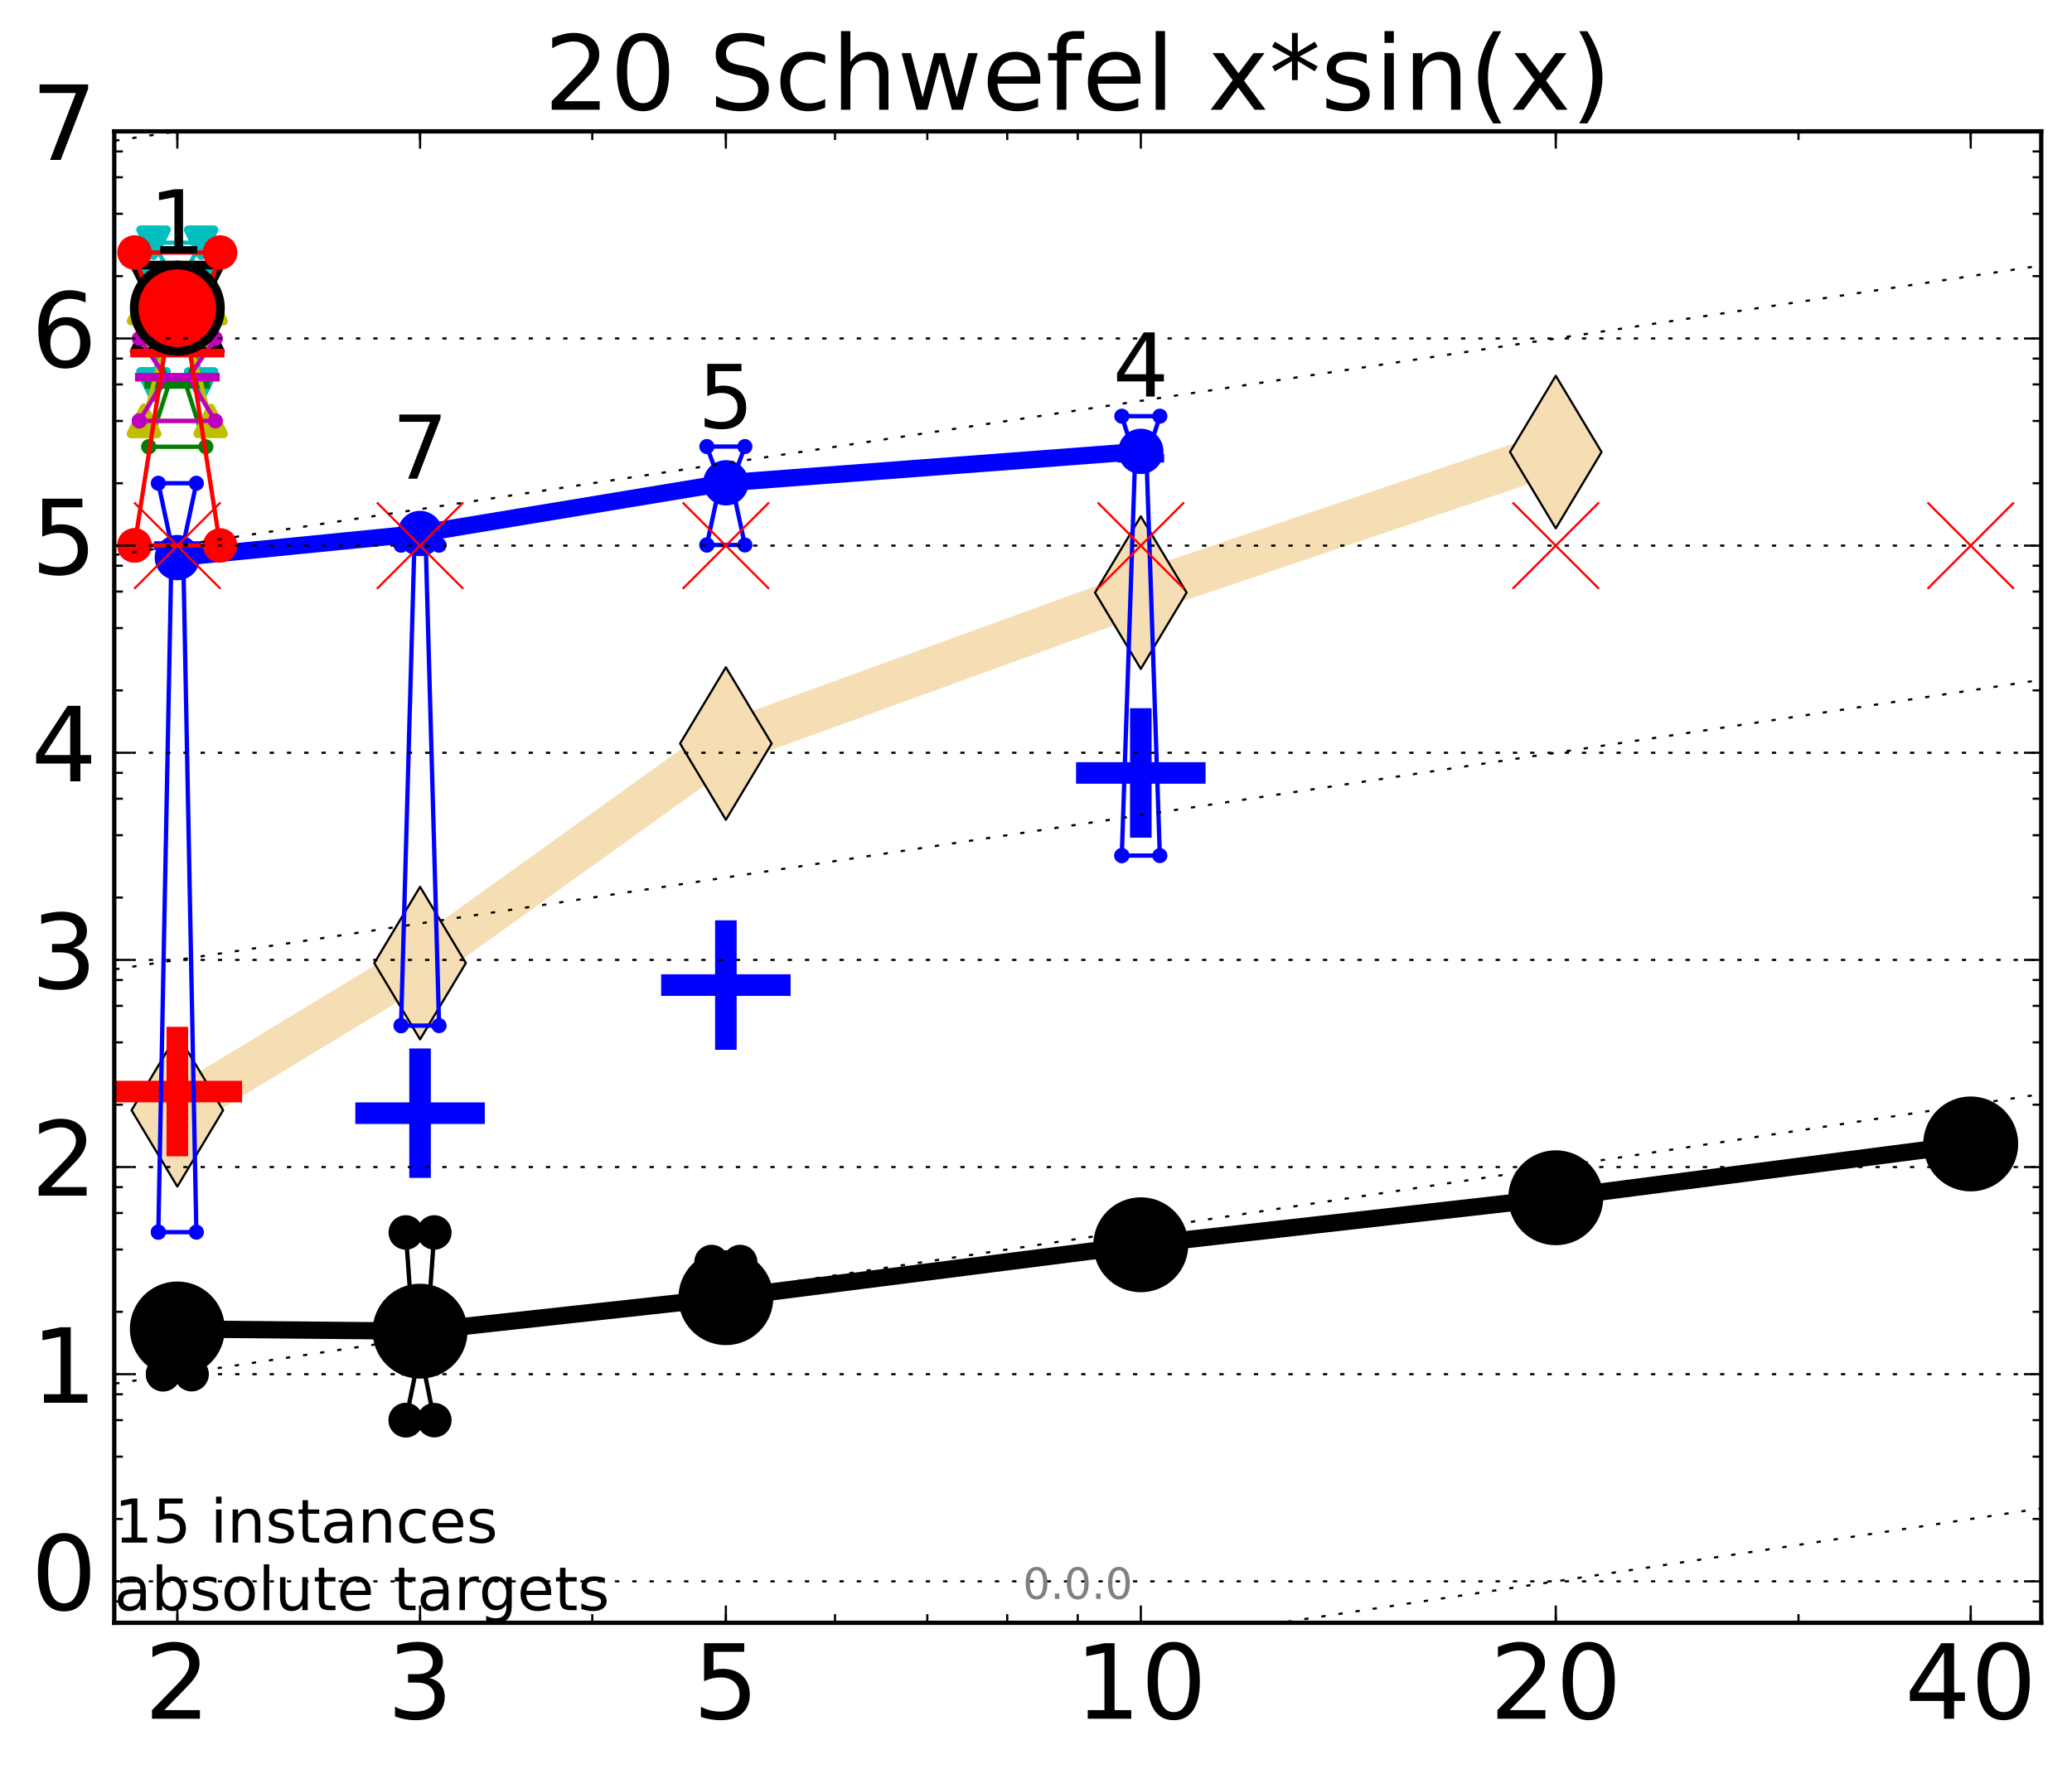 <?xml version="1.0" encoding="utf-8" standalone="no"?>
<!DOCTYPE svg PUBLIC "-//W3C//DTD SVG 1.1//EN"
  "http://www.w3.org/Graphics/SVG/1.1/DTD/svg11.dtd">
<!-- Created with matplotlib (http://matplotlib.org/) -->
<svg height="410pt" version="1.1" viewBox="0 0 480 410" width="480pt" xmlns="http://www.w3.org/2000/svg" xmlns:xlink="http://www.w3.org/1999/xlink">
 <defs>
  <style type="text/css">
*{stroke-linecap:butt;stroke-linejoin:round;stroke-miterlimit:100000;}
  </style>
 </defs>
 <g id="figure_1">
  <g id="patch_1">
   <path d="M 0 410.464 
L 480.07 410.464 
L 480.07 0 
L 0 0 
z
" style="fill:#ffffff;"/>
  </g>
  <g id="axes_1">
   <g id="patch_2">
    <path d="M 26.47 376.036 
L 472.87 376.036 
L 472.87 30.436 
L 26.47 30.436 
z
" style="fill:#ffffff;"/>
   </g>
   <g id="line2d_1">
    <path clip-path="url(#p1c4efc1361)" d="M 41.082 257.277 
L 97.312 223.167 
L 168.155 172.296 
L 264.282 137.326 
L 360.409 104.753 
" style="fill:none;stroke:#f5deb3;stroke-linecap:square;stroke-width:10.0;"/>
    <defs>
     <path d="M -0 17.678 
L 10.607 0 
L 0 -17.678 
L -10.607 -0 
z
" id="m11237b945e" style="stroke:#000000;stroke-linejoin:miter;stroke-width:0.5;"/>
    </defs>
    <g clip-path="url(#p1c4efc1361)">
     <use style="fill:#f5deb3;stroke:#000000;stroke-linejoin:miter;stroke-width:0.5;" x="41.082" xlink:href="#m11237b945e" y="257.277"/>
     <use style="fill:#f5deb3;stroke:#000000;stroke-linejoin:miter;stroke-width:0.5;" x="97.312" xlink:href="#m11237b945e" y="223.167"/>
     <use style="fill:#f5deb3;stroke:#000000;stroke-linejoin:miter;stroke-width:0.5;" x="168.155" xlink:href="#m11237b945e" y="172.296"/>
     <use style="fill:#f5deb3;stroke:#000000;stroke-linejoin:miter;stroke-width:0.5;" x="264.282" xlink:href="#m11237b945e" y="137.326"/>
     <use style="fill:#f5deb3;stroke:#000000;stroke-linejoin:miter;stroke-width:0.5;" x="360.409" xlink:href="#m11237b945e" y="104.753"/>
    </g>
   </g>
   <g id="line2d_2">
    <defs>
     <path d="M -15 0 
L 15 0 
M 0 15 
L 0 -15 
" id="m8a8760f2af" style="stroke:#0000ff;stroke-width:5.0;"/>
    </defs>
    <g clip-path="url(#p1c4efc1361)">
     <use style="fill:#0000ff;stroke:#0000ff;stroke-width:5.0;" x="264.282" xlink:href="#m8a8760f2af" y="179.109"/>
    </g>
   </g>
   <g id="line2d_3">
    <defs>
     <path d="M -15 0 
L 15 0 
M 0 15 
L 0 -15 
" id="me96046e1a9" style="stroke:#ff0000;stroke-width:5.0;"/>
    </defs>
    <g clip-path="url(#p1c4efc1361)">
     <use style="fill:#ff0000;stroke:#ff0000;stroke-width:5.0;" x="41.082" xlink:href="#me96046e1a9" y="252.938"/>
    </g>
   </g>
   <g id="line2d_4">
    <g clip-path="url(#p1c4efc1361)">
     <use style="fill:#0000ff;stroke:#0000ff;stroke-width:5.0;" x="97.312" xlink:href="#m8a8760f2af" y="257.953"/>
    </g>
   </g>
   <g id="line2d_5">
    <g clip-path="url(#p1c4efc1361)">
     <use style="fill:#0000ff;stroke:#0000ff;stroke-width:5.0;" x="168.155" xlink:href="#m8a8760f2af" y="228.267"/>
    </g>
   </g>
   <g id="line2d_6">
    <path clip-path="url(#p1c4efc1361)" d="M 37.777 318.436 
L 40.09 314.206 
L 37.777 312.18 
L 44.386 312.18 
L 42.073 314.206 
L 44.386 318.436 
L 37.777 318.436 
" style="fill:none;stroke:#000000;stroke-linecap:square;"/>
    <defs>
     <path d="M 0 0 
C 0 0 0 0 0 0 
C 0 0 0 0 0 0 
C 0 0 0 0 0 0 
C 0 0 0 0 0 0 
C 0 0 0 0 0 0 
C 0 0 0 0 0 0 
C 0 0 0 0 0 0 
C 0 0 0 0 0 0 
z
" id="mc6e6833155" style="stroke:#000000;stroke-width:2.0;"/>
    </defs>
    <g clip-path="url(#p1c4efc1361)">
     <use style="stroke:#000000;stroke-width:2.0;" x="37.777" xlink:href="#mc6e6833155" y="318.436"/>
     <use style="stroke:#000000;stroke-width:2.0;" x="40.09" xlink:href="#mc6e6833155" y="314.206"/>
     <use style="stroke:#000000;stroke-width:2.0;" x="37.777" xlink:href="#mc6e6833155" y="312.18"/>
     <use style="stroke:#000000;stroke-width:2.0;" x="44.386" xlink:href="#mc6e6833155" y="312.18"/>
     <use style="stroke:#000000;stroke-width:2.0;" x="42.073" xlink:href="#mc6e6833155" y="314.206"/>
     <use style="stroke:#000000;stroke-width:2.0;" x="44.386" xlink:href="#mc6e6833155" y="318.436"/>
     <use style="stroke:#000000;stroke-width:2.0;" x="37.777" xlink:href="#mc6e6833155" y="318.436"/>
    </g>
   </g>
   <g id="line2d_7">
    <path clip-path="url(#p1c4efc1361)" d="M 37.777 318.436 
L 44.386 318.436 
L 44.386 312.18 
L 37.777 312.18 
L 37.777 318.436 
" style="fill:none;"/>
    <defs>
     <path d="M 0 3 
C 0.796 3 1.559 2.684 2.121 2.121 
C 2.684 1.559 3 0.796 3 0 
C 3 -0.796 2.684 -1.559 2.121 -2.121 
C 1.559 -2.684 0.796 -3 0 -3 
C -0.796 -3 -1.559 -2.684 -2.121 -2.121 
C -2.684 -1.559 -3 -0.796 -3 0 
C -3 0.796 -2.684 1.559 -2.121 2.121 
C -1.559 2.684 -0.796 3 0 3 
z
" id="m1e3a28f1a7" style="stroke:#000000;stroke-width:2.0;"/>
    </defs>
    <g clip-path="url(#p1c4efc1361)">
     <use style="stroke:#000000;stroke-width:2.0;" x="37.777" xlink:href="#m1e3a28f1a7" y="318.436"/>
     <use style="stroke:#000000;stroke-width:2.0;" x="44.386" xlink:href="#m1e3a28f1a7" y="318.436"/>
     <use style="stroke:#000000;stroke-width:2.0;" x="44.386" xlink:href="#m1e3a28f1a7" y="312.18"/>
     <use style="stroke:#000000;stroke-width:2.0;" x="37.777" xlink:href="#m1e3a28f1a7" y="312.18"/>
     <use style="stroke:#000000;stroke-width:2.0;" x="37.777" xlink:href="#m1e3a28f1a7" y="318.436"/>
    </g>
   </g>
   <g id="line2d_8">
    <path clip-path="url(#p1c4efc1361)" d="M 37.777 314.206 
L 44.386 314.206 
" style="fill:none;stroke:#000000;stroke-linecap:square;stroke-width:2.0;"/>
    <g clip-path="url(#p1c4efc1361)">
     <use style="stroke:#000000;stroke-width:2.0;" x="37.777" xlink:href="#mc6e6833155" y="314.206"/>
     <use style="stroke:#000000;stroke-width:2.0;" x="44.386" xlink:href="#mc6e6833155" y="314.206"/>
    </g>
   </g>
   <g id="line2d_9">
    <path clip-path="url(#p1c4efc1361)" d="M 94.008 329.085 
L 96.321 317.753 
L 94.008 285.592 
L 100.617 285.592 
L 98.304 317.753 
L 100.617 329.085 
L 94.008 329.085 
" style="fill:none;stroke:#000000;stroke-linecap:square;"/>
    <g clip-path="url(#p1c4efc1361)">
     <use style="stroke:#000000;stroke-width:2.0;" x="94.008" xlink:href="#mc6e6833155" y="329.085"/>
     <use style="stroke:#000000;stroke-width:2.0;" x="96.321" xlink:href="#mc6e6833155" y="317.753"/>
     <use style="stroke:#000000;stroke-width:2.0;" x="94.008" xlink:href="#mc6e6833155" y="285.592"/>
     <use style="stroke:#000000;stroke-width:2.0;" x="100.617" xlink:href="#mc6e6833155" y="285.592"/>
     <use style="stroke:#000000;stroke-width:2.0;" x="98.304" xlink:href="#mc6e6833155" y="317.753"/>
     <use style="stroke:#000000;stroke-width:2.0;" x="100.617" xlink:href="#mc6e6833155" y="329.085"/>
     <use style="stroke:#000000;stroke-width:2.0;" x="94.008" xlink:href="#mc6e6833155" y="329.085"/>
    </g>
   </g>
   <g id="line2d_10">
    <path clip-path="url(#p1c4efc1361)" d="M 94.008 329.085 
L 100.617 329.085 
L 100.617 285.592 
L 94.008 285.592 
L 94.008 329.085 
" style="fill:none;"/>
    <g clip-path="url(#p1c4efc1361)">
     <use style="stroke:#000000;stroke-width:2.0;" x="94.008" xlink:href="#m1e3a28f1a7" y="329.085"/>
     <use style="stroke:#000000;stroke-width:2.0;" x="100.617" xlink:href="#m1e3a28f1a7" y="329.085"/>
     <use style="stroke:#000000;stroke-width:2.0;" x="100.617" xlink:href="#m1e3a28f1a7" y="285.592"/>
     <use style="stroke:#000000;stroke-width:2.0;" x="94.008" xlink:href="#m1e3a28f1a7" y="285.592"/>
     <use style="stroke:#000000;stroke-width:2.0;" x="94.008" xlink:href="#m1e3a28f1a7" y="329.085"/>
    </g>
   </g>
   <g id="line2d_11">
    <path clip-path="url(#p1c4efc1361)" d="M 94.008 317.753 
L 100.617 317.753 
" style="fill:none;stroke:#000000;stroke-linecap:square;stroke-width:2.0;"/>
    <g clip-path="url(#p1c4efc1361)">
     <use style="stroke:#000000;stroke-width:2.0;" x="94.008" xlink:href="#mc6e6833155" y="317.753"/>
     <use style="stroke:#000000;stroke-width:2.0;" x="100.617" xlink:href="#mc6e6833155" y="317.753"/>
    </g>
   </g>
   <g id="line2d_12">
    <path clip-path="url(#p1c4efc1361)" d="M 164.85 302.97 
L 167.163 296.241 
L 164.85 292.44 
L 171.459 292.44 
L 169.146 296.241 
L 171.459 302.97 
L 164.85 302.97 
" style="fill:none;stroke:#000000;stroke-linecap:square;"/>
    <g clip-path="url(#p1c4efc1361)">
     <use style="stroke:#000000;stroke-width:2.0;" x="164.85" xlink:href="#mc6e6833155" y="302.97"/>
     <use style="stroke:#000000;stroke-width:2.0;" x="167.163" xlink:href="#mc6e6833155" y="296.241"/>
     <use style="stroke:#000000;stroke-width:2.0;" x="164.85" xlink:href="#mc6e6833155" y="292.44"/>
     <use style="stroke:#000000;stroke-width:2.0;" x="171.459" xlink:href="#mc6e6833155" y="292.44"/>
     <use style="stroke:#000000;stroke-width:2.0;" x="169.146" xlink:href="#mc6e6833155" y="296.241"/>
     <use style="stroke:#000000;stroke-width:2.0;" x="171.459" xlink:href="#mc6e6833155" y="302.97"/>
     <use style="stroke:#000000;stroke-width:2.0;" x="164.85" xlink:href="#mc6e6833155" y="302.97"/>
    </g>
   </g>
   <g id="line2d_13">
    <path clip-path="url(#p1c4efc1361)" d="M 164.85 302.97 
L 171.459 302.97 
L 171.459 292.44 
L 164.85 292.44 
L 164.85 302.97 
" style="fill:none;"/>
    <g clip-path="url(#p1c4efc1361)">
     <use style="stroke:#000000;stroke-width:2.0;" x="164.85" xlink:href="#m1e3a28f1a7" y="302.97"/>
     <use style="stroke:#000000;stroke-width:2.0;" x="171.459" xlink:href="#m1e3a28f1a7" y="302.97"/>
     <use style="stroke:#000000;stroke-width:2.0;" x="171.459" xlink:href="#m1e3a28f1a7" y="292.44"/>
     <use style="stroke:#000000;stroke-width:2.0;" x="164.85" xlink:href="#m1e3a28f1a7" y="292.44"/>
     <use style="stroke:#000000;stroke-width:2.0;" x="164.85" xlink:href="#m1e3a28f1a7" y="302.97"/>
    </g>
   </g>
   <g id="line2d_14">
    <path clip-path="url(#p1c4efc1361)" d="M 164.85 296.241 
L 171.459 296.241 
" style="fill:none;stroke:#000000;stroke-linecap:square;stroke-width:2.0;"/>
    <g clip-path="url(#p1c4efc1361)">
     <use style="stroke:#000000;stroke-width:2.0;" x="164.85" xlink:href="#mc6e6833155" y="296.241"/>
     <use style="stroke:#000000;stroke-width:2.0;" x="171.459" xlink:href="#mc6e6833155" y="296.241"/>
    </g>
   </g>
   <g id="line2d_15">
    <path clip-path="url(#p1c4efc1361)" d="M 260.977 290.994 
L 263.29 287.622 
L 260.977 284.761 
L 267.586 284.761 
L 265.273 287.622 
L 267.586 290.994 
L 260.977 290.994 
" style="fill:none;stroke:#000000;stroke-linecap:square;"/>
    <g clip-path="url(#p1c4efc1361)">
     <use style="stroke:#000000;stroke-width:2.0;" x="260.977" xlink:href="#mc6e6833155" y="290.994"/>
     <use style="stroke:#000000;stroke-width:2.0;" x="263.29" xlink:href="#mc6e6833155" y="287.622"/>
     <use style="stroke:#000000;stroke-width:2.0;" x="260.977" xlink:href="#mc6e6833155" y="284.761"/>
     <use style="stroke:#000000;stroke-width:2.0;" x="267.586" xlink:href="#mc6e6833155" y="284.761"/>
     <use style="stroke:#000000;stroke-width:2.0;" x="265.273" xlink:href="#mc6e6833155" y="287.622"/>
     <use style="stroke:#000000;stroke-width:2.0;" x="267.586" xlink:href="#mc6e6833155" y="290.994"/>
     <use style="stroke:#000000;stroke-width:2.0;" x="260.977" xlink:href="#mc6e6833155" y="290.994"/>
    </g>
   </g>
   <g id="line2d_16">
    <path clip-path="url(#p1c4efc1361)" d="M 260.977 290.994 
L 267.586 290.994 
L 267.586 284.761 
L 260.977 284.761 
L 260.977 290.994 
" style="fill:none;"/>
    <g clip-path="url(#p1c4efc1361)">
     <use style="stroke:#000000;stroke-width:2.0;" x="260.977" xlink:href="#m1e3a28f1a7" y="290.994"/>
     <use style="stroke:#000000;stroke-width:2.0;" x="267.586" xlink:href="#m1e3a28f1a7" y="290.994"/>
     <use style="stroke:#000000;stroke-width:2.0;" x="267.586" xlink:href="#m1e3a28f1a7" y="284.761"/>
     <use style="stroke:#000000;stroke-width:2.0;" x="260.977" xlink:href="#m1e3a28f1a7" y="284.761"/>
     <use style="stroke:#000000;stroke-width:2.0;" x="260.977" xlink:href="#m1e3a28f1a7" y="290.994"/>
    </g>
   </g>
   <g id="line2d_17">
    <path clip-path="url(#p1c4efc1361)" d="M 260.977 287.622 
L 267.586 287.622 
" style="fill:none;stroke:#000000;stroke-linecap:square;stroke-width:2.0;"/>
    <g clip-path="url(#p1c4efc1361)">
     <use style="stroke:#000000;stroke-width:2.0;" x="260.977" xlink:href="#mc6e6833155" y="287.622"/>
     <use style="stroke:#000000;stroke-width:2.0;" x="267.586" xlink:href="#mc6e6833155" y="287.622"/>
    </g>
   </g>
   <g id="line2d_18">
    <path clip-path="url(#p1c4efc1361)" d="M 357.104 280.234 
L 359.417 279.328 
L 357.104 276.727 
L 363.713 276.727 
L 361.4 279.328 
L 363.713 280.234 
L 357.104 280.234 
" style="fill:none;stroke:#000000;stroke-linecap:square;"/>
    <g clip-path="url(#p1c4efc1361)">
     <use style="stroke:#000000;stroke-width:2.0;" x="357.104" xlink:href="#mc6e6833155" y="280.234"/>
     <use style="stroke:#000000;stroke-width:2.0;" x="359.417" xlink:href="#mc6e6833155" y="279.328"/>
     <use style="stroke:#000000;stroke-width:2.0;" x="357.104" xlink:href="#mc6e6833155" y="276.727"/>
     <use style="stroke:#000000;stroke-width:2.0;" x="363.713" xlink:href="#mc6e6833155" y="276.727"/>
     <use style="stroke:#000000;stroke-width:2.0;" x="361.4" xlink:href="#mc6e6833155" y="279.328"/>
     <use style="stroke:#000000;stroke-width:2.0;" x="363.713" xlink:href="#mc6e6833155" y="280.234"/>
     <use style="stroke:#000000;stroke-width:2.0;" x="357.104" xlink:href="#mc6e6833155" y="280.234"/>
    </g>
   </g>
   <g id="line2d_19">
    <path clip-path="url(#p1c4efc1361)" d="M 357.104 280.234 
L 363.713 280.234 
L 363.713 276.727 
L 357.104 276.727 
L 357.104 280.234 
" style="fill:none;"/>
    <g clip-path="url(#p1c4efc1361)">
     <use style="stroke:#000000;stroke-width:2.0;" x="357.104" xlink:href="#m1e3a28f1a7" y="280.234"/>
     <use style="stroke:#000000;stroke-width:2.0;" x="363.713" xlink:href="#m1e3a28f1a7" y="280.234"/>
     <use style="stroke:#000000;stroke-width:2.0;" x="363.713" xlink:href="#m1e3a28f1a7" y="276.727"/>
     <use style="stroke:#000000;stroke-width:2.0;" x="357.104" xlink:href="#m1e3a28f1a7" y="276.727"/>
     <use style="stroke:#000000;stroke-width:2.0;" x="357.104" xlink:href="#m1e3a28f1a7" y="280.234"/>
    </g>
   </g>
   <g id="line2d_20">
    <path clip-path="url(#p1c4efc1361)" d="M 357.104 279.328 
L 363.713 279.328 
" style="fill:none;stroke:#000000;stroke-linecap:square;stroke-width:2.0;"/>
    <g clip-path="url(#p1c4efc1361)">
     <use style="stroke:#000000;stroke-width:2.0;" x="357.104" xlink:href="#mc6e6833155" y="279.328"/>
     <use style="stroke:#000000;stroke-width:2.0;" x="363.713" xlink:href="#mc6e6833155" y="279.328"/>
    </g>
   </g>
   <g id="line2d_21">
    <path clip-path="url(#p1c4efc1361)" d="M 453.231 266.231 
L 455.544 264.925 
L 453.231 264.072 
L 459.84 264.072 
L 457.527 264.925 
L 459.84 266.231 
L 453.231 266.231 
" style="fill:none;stroke:#000000;stroke-linecap:square;"/>
    <g clip-path="url(#p1c4efc1361)">
     <use style="stroke:#000000;stroke-width:2.0;" x="453.231" xlink:href="#mc6e6833155" y="266.231"/>
     <use style="stroke:#000000;stroke-width:2.0;" x="455.544" xlink:href="#mc6e6833155" y="264.925"/>
     <use style="stroke:#000000;stroke-width:2.0;" x="453.231" xlink:href="#mc6e6833155" y="264.072"/>
     <use style="stroke:#000000;stroke-width:2.0;" x="459.84" xlink:href="#mc6e6833155" y="264.072"/>
     <use style="stroke:#000000;stroke-width:2.0;" x="457.527" xlink:href="#mc6e6833155" y="264.925"/>
     <use style="stroke:#000000;stroke-width:2.0;" x="459.84" xlink:href="#mc6e6833155" y="266.231"/>
     <use style="stroke:#000000;stroke-width:2.0;" x="453.231" xlink:href="#mc6e6833155" y="266.231"/>
    </g>
   </g>
   <g id="line2d_22">
    <path clip-path="url(#p1c4efc1361)" d="M 453.231 266.231 
L 459.84 266.231 
L 459.84 264.072 
L 453.231 264.072 
L 453.231 266.231 
" style="fill:none;"/>
    <g clip-path="url(#p1c4efc1361)">
     <use style="stroke:#000000;stroke-width:2.0;" x="453.231" xlink:href="#m1e3a28f1a7" y="266.231"/>
     <use style="stroke:#000000;stroke-width:2.0;" x="459.84" xlink:href="#m1e3a28f1a7" y="266.231"/>
     <use style="stroke:#000000;stroke-width:2.0;" x="459.84" xlink:href="#m1e3a28f1a7" y="264.072"/>
     <use style="stroke:#000000;stroke-width:2.0;" x="453.231" xlink:href="#m1e3a28f1a7" y="264.072"/>
     <use style="stroke:#000000;stroke-width:2.0;" x="453.231" xlink:href="#m1e3a28f1a7" y="266.231"/>
    </g>
   </g>
   <g id="line2d_23">
    <path clip-path="url(#p1c4efc1361)" d="M 453.231 264.925 
L 459.84 264.925 
" style="fill:none;stroke:#000000;stroke-linecap:square;stroke-width:2.0;"/>
    <g clip-path="url(#p1c4efc1361)">
     <use style="stroke:#000000;stroke-width:2.0;" x="453.231" xlink:href="#mc6e6833155" y="264.925"/>
     <use style="stroke:#000000;stroke-width:2.0;" x="459.84" xlink:href="#mc6e6833155" y="264.925"/>
    </g>
   </g>
   <g id="line2d_24">
    <path clip-path="url(#p1c4efc1361)" d="M 41.082 307.955 
L 97.312 308.465 
" style="fill:none;stroke:#000000;stroke-linecap:square;stroke-width:4.0;"/>
    <g clip-path="url(#p1c4efc1361)">
     <use style="stroke:#000000;stroke-width:2.0;" x="41.082" xlink:href="#mc6e6833155" y="307.955"/>
     <use style="stroke:#000000;stroke-width:2.0;" x="97.312" xlink:href="#mc6e6833155" y="308.465"/>
    </g>
   </g>
   <g id="line2d_25">
    <path clip-path="url(#p1c4efc1361)" d="M 97.312 308.465 
L 168.155 300.702 
" style="fill:none;stroke:#000000;stroke-linecap:square;stroke-width:4.0;"/>
    <g clip-path="url(#p1c4efc1361)">
     <use style="stroke:#000000;stroke-width:2.0;" x="97.312" xlink:href="#mc6e6833155" y="308.465"/>
     <use style="stroke:#000000;stroke-width:2.0;" x="168.155" xlink:href="#mc6e6833155" y="300.702"/>
    </g>
   </g>
   <g id="line2d_26">
    <path clip-path="url(#p1c4efc1361)" d="M 168.155 300.702 
L 264.282 288.444 
" style="fill:none;stroke:#000000;stroke-linecap:square;stroke-width:4.0;"/>
    <g clip-path="url(#p1c4efc1361)">
     <use style="stroke:#000000;stroke-width:2.0;" x="168.155" xlink:href="#mc6e6833155" y="300.702"/>
     <use style="stroke:#000000;stroke-width:2.0;" x="264.282" xlink:href="#mc6e6833155" y="288.444"/>
    </g>
   </g>
   <g id="line2d_27">
    <path clip-path="url(#p1c4efc1361)" d="M 264.282 288.444 
L 360.409 277.55 
" style="fill:none;stroke:#000000;stroke-linecap:square;stroke-width:4.0;"/>
    <g clip-path="url(#p1c4efc1361)">
     <use style="stroke:#000000;stroke-width:2.0;" x="264.282" xlink:href="#mc6e6833155" y="288.444"/>
     <use style="stroke:#000000;stroke-width:2.0;" x="360.409" xlink:href="#mc6e6833155" y="277.55"/>
    </g>
   </g>
   <g id="line2d_28">
    <path clip-path="url(#p1c4efc1361)" d="M 360.409 277.55 
L 456.536 265.078 
" style="fill:none;stroke:#000000;stroke-linecap:square;stroke-width:4.0;"/>
    <g clip-path="url(#p1c4efc1361)">
     <use style="stroke:#000000;stroke-width:2.0;" x="360.409" xlink:href="#mc6e6833155" y="277.55"/>
     <use style="stroke:#000000;stroke-width:2.0;" x="456.536" xlink:href="#mc6e6833155" y="265.078"/>
    </g>
   </g>
   <g id="line2d_29">
    <path clip-path="url(#p1c4efc1361)" d="M 41.082 307.955 
L 97.312 308.465 
L 168.155 300.702 
L 264.282 288.444 
L 360.409 277.55 
L 456.536 265.078 
" style="fill:none;"/>
    <defs>
     <path d="M 0 10 
C 2.652 10 5.196 8.946 7.071 7.071 
C 8.946 5.196 10 2.652 10 0 
C 10 -2.652 8.946 -5.196 7.071 -7.071 
C 5.196 -8.946 2.652 -10 0 -10 
C -2.652 -10 -5.196 -8.946 -7.071 -7.071 
C -8.946 -5.196 -10 -2.652 -10 0 
C -10 2.652 -8.946 5.196 -7.071 7.071 
C -5.196 8.946 -2.652 10 0 10 
z
" id="m873bfe661b" style="stroke:#000000;stroke-width:2.0;"/>
    </defs>
    <g clip-path="url(#p1c4efc1361)">
     <use style="stroke:#000000;stroke-width:2.0;" x="41.082" xlink:href="#m873bfe661b" y="307.955"/>
     <use style="stroke:#000000;stroke-width:2.0;" x="97.312" xlink:href="#m873bfe661b" y="308.465"/>
     <use style="stroke:#000000;stroke-width:2.0;" x="168.155" xlink:href="#m873bfe661b" y="300.702"/>
     <use style="stroke:#000000;stroke-width:2.0;" x="264.282" xlink:href="#m873bfe661b" y="288.444"/>
     <use style="stroke:#000000;stroke-width:2.0;" x="360.409" xlink:href="#m873bfe661b" y="277.55"/>
     <use style="stroke:#000000;stroke-width:2.0;" x="456.536" xlink:href="#m873bfe661b" y="265.078"/>
    </g>
   </g>
   <g id="line2d_30">
    <path clip-path="url(#p1c4efc1361)" d="M 36.676 285.521 
L 39.76 126.428 
L 36.676 111.979 
L 45.488 111.979 
L 42.403 126.428 
L 45.488 285.521 
L 36.676 285.521 
" style="fill:none;stroke:#0000ff;stroke-linecap:square;"/>
    <defs>
     <path d="M 0 0 
C 0 0 0 0 0 0 
C 0 0 0 0 0 0 
C 0 0 0 0 0 0 
C 0 0 0 0 0 0 
C 0 0 0 0 0 0 
C 0 0 0 0 0 0 
C 0 0 0 0 0 0 
C 0 0 0 0 0 0 
z
" id="m7085ef87cf" style="stroke:#0000ff;stroke-width:0.5;"/>
    </defs>
    <g clip-path="url(#p1c4efc1361)">
     <use style="fill:#0000ff;stroke:#0000ff;stroke-width:0.5;" x="36.676" xlink:href="#m7085ef87cf" y="285.521"/>
     <use style="fill:#0000ff;stroke:#0000ff;stroke-width:0.5;" x="39.76" xlink:href="#m7085ef87cf" y="126.428"/>
     <use style="fill:#0000ff;stroke:#0000ff;stroke-width:0.5;" x="36.676" xlink:href="#m7085ef87cf" y="111.979"/>
     <use style="fill:#0000ff;stroke:#0000ff;stroke-width:0.5;" x="45.488" xlink:href="#m7085ef87cf" y="111.979"/>
     <use style="fill:#0000ff;stroke:#0000ff;stroke-width:0.5;" x="42.403" xlink:href="#m7085ef87cf" y="126.428"/>
     <use style="fill:#0000ff;stroke:#0000ff;stroke-width:0.5;" x="45.488" xlink:href="#m7085ef87cf" y="285.521"/>
     <use style="fill:#0000ff;stroke:#0000ff;stroke-width:0.5;" x="36.676" xlink:href="#m7085ef87cf" y="285.521"/>
    </g>
   </g>
   <g id="line2d_31">
    <path clip-path="url(#p1c4efc1361)" d="M 36.676 285.521 
L 45.488 285.521 
L 45.488 111.979 
L 36.676 111.979 
L 36.676 285.521 
" style="fill:none;"/>
    <defs>
     <path d="M 0 1.5 
C 0.398 1.5 0.779 1.342 1.061 1.061 
C 1.342 0.779 1.5 0.398 1.5 0 
C 1.5 -0.398 1.342 -0.779 1.061 -1.061 
C 0.779 -1.342 0.398 -1.5 0 -1.5 
C -0.398 -1.5 -0.779 -1.342 -1.061 -1.061 
C -1.342 -0.779 -1.5 -0.398 -1.5 0 
C -1.5 0.398 -1.342 0.779 -1.061 1.061 
C -0.779 1.342 -0.398 1.5 0 1.5 
z
" id="meea501854d" style="stroke:#0000ff;stroke-width:0.5;"/>
    </defs>
    <g clip-path="url(#p1c4efc1361)">
     <use style="fill:#0000ff;stroke:#0000ff;stroke-width:0.5;" x="36.676" xlink:href="#meea501854d" y="285.521"/>
     <use style="fill:#0000ff;stroke:#0000ff;stroke-width:0.5;" x="45.488" xlink:href="#meea501854d" y="285.521"/>
     <use style="fill:#0000ff;stroke:#0000ff;stroke-width:0.5;" x="45.488" xlink:href="#meea501854d" y="111.979"/>
     <use style="fill:#0000ff;stroke:#0000ff;stroke-width:0.5;" x="36.676" xlink:href="#meea501854d" y="111.979"/>
     <use style="fill:#0000ff;stroke:#0000ff;stroke-width:0.5;" x="36.676" xlink:href="#meea501854d" y="285.521"/>
    </g>
   </g>
   <g id="line2d_32">
    <path clip-path="url(#p1c4efc1361)" d="M 36.676 126.428 
L 45.488 126.428 
" style="fill:none;stroke:#0000ff;stroke-linecap:square;stroke-width:2.0;"/>
    <g clip-path="url(#p1c4efc1361)">
     <use style="fill:#0000ff;stroke:#0000ff;stroke-width:0.5;" x="36.676" xlink:href="#m7085ef87cf" y="126.428"/>
     <use style="fill:#0000ff;stroke:#0000ff;stroke-width:0.5;" x="45.488" xlink:href="#m7085ef87cf" y="126.428"/>
    </g>
   </g>
   <g id="line2d_33">
    <path clip-path="url(#p1c4efc1361)" d="M 92.906 237.664 
L 95.991 126.408 
L 92.906 126.336 
L 101.718 126.336 
L 98.634 126.408 
L 101.718 237.664 
L 92.906 237.664 
" style="fill:none;stroke:#0000ff;stroke-linecap:square;"/>
    <g clip-path="url(#p1c4efc1361)">
     <use style="fill:#0000ff;stroke:#0000ff;stroke-width:0.5;" x="92.906" xlink:href="#m7085ef87cf" y="237.664"/>
     <use style="fill:#0000ff;stroke:#0000ff;stroke-width:0.5;" x="95.991" xlink:href="#m7085ef87cf" y="126.408"/>
     <use style="fill:#0000ff;stroke:#0000ff;stroke-width:0.5;" x="92.906" xlink:href="#m7085ef87cf" y="126.336"/>
     <use style="fill:#0000ff;stroke:#0000ff;stroke-width:0.5;" x="101.718" xlink:href="#m7085ef87cf" y="126.336"/>
     <use style="fill:#0000ff;stroke:#0000ff;stroke-width:0.5;" x="98.634" xlink:href="#m7085ef87cf" y="126.408"/>
     <use style="fill:#0000ff;stroke:#0000ff;stroke-width:0.5;" x="101.718" xlink:href="#m7085ef87cf" y="237.664"/>
     <use style="fill:#0000ff;stroke:#0000ff;stroke-width:0.5;" x="92.906" xlink:href="#m7085ef87cf" y="237.664"/>
    </g>
   </g>
   <g id="line2d_34">
    <path clip-path="url(#p1c4efc1361)" d="M 92.906 237.664 
L 101.718 237.664 
L 101.718 126.336 
L 92.906 126.336 
L 92.906 237.664 
" style="fill:none;"/>
    <g clip-path="url(#p1c4efc1361)">
     <use style="fill:#0000ff;stroke:#0000ff;stroke-width:0.5;" x="92.906" xlink:href="#meea501854d" y="237.664"/>
     <use style="fill:#0000ff;stroke:#0000ff;stroke-width:0.5;" x="101.718" xlink:href="#meea501854d" y="237.664"/>
     <use style="fill:#0000ff;stroke:#0000ff;stroke-width:0.5;" x="101.718" xlink:href="#meea501854d" y="126.336"/>
     <use style="fill:#0000ff;stroke:#0000ff;stroke-width:0.5;" x="92.906" xlink:href="#meea501854d" y="126.336"/>
     <use style="fill:#0000ff;stroke:#0000ff;stroke-width:0.5;" x="92.906" xlink:href="#meea501854d" y="237.664"/>
    </g>
   </g>
   <g id="line2d_35">
    <path clip-path="url(#p1c4efc1361)" d="M 92.906 126.408 
L 101.718 126.408 
" style="fill:none;stroke:#0000ff;stroke-linecap:square;stroke-width:2.0;"/>
    <g clip-path="url(#p1c4efc1361)">
     <use style="fill:#0000ff;stroke:#0000ff;stroke-width:0.5;" x="92.906" xlink:href="#m7085ef87cf" y="126.408"/>
     <use style="fill:#0000ff;stroke:#0000ff;stroke-width:0.5;" x="101.718" xlink:href="#m7085ef87cf" y="126.408"/>
    </g>
   </g>
   <g id="line2d_36">
    <path clip-path="url(#p1c4efc1361)" d="M 163.749 126.284 
L 166.833 111.914 
L 163.749 103.479 
L 172.561 103.479 
L 169.476 111.914 
L 172.561 126.284 
L 163.749 126.284 
" style="fill:none;stroke:#0000ff;stroke-linecap:square;"/>
    <g clip-path="url(#p1c4efc1361)">
     <use style="fill:#0000ff;stroke:#0000ff;stroke-width:0.5;" x="163.749" xlink:href="#m7085ef87cf" y="126.284"/>
     <use style="fill:#0000ff;stroke:#0000ff;stroke-width:0.5;" x="166.833" xlink:href="#m7085ef87cf" y="111.914"/>
     <use style="fill:#0000ff;stroke:#0000ff;stroke-width:0.5;" x="163.749" xlink:href="#m7085ef87cf" y="103.479"/>
     <use style="fill:#0000ff;stroke:#0000ff;stroke-width:0.5;" x="172.561" xlink:href="#m7085ef87cf" y="103.479"/>
     <use style="fill:#0000ff;stroke:#0000ff;stroke-width:0.5;" x="169.476" xlink:href="#m7085ef87cf" y="111.914"/>
     <use style="fill:#0000ff;stroke:#0000ff;stroke-width:0.5;" x="172.561" xlink:href="#m7085ef87cf" y="126.284"/>
     <use style="fill:#0000ff;stroke:#0000ff;stroke-width:0.5;" x="163.749" xlink:href="#m7085ef87cf" y="126.284"/>
    </g>
   </g>
   <g id="line2d_37">
    <path clip-path="url(#p1c4efc1361)" d="M 163.749 126.284 
L 172.561 126.284 
L 172.561 103.479 
L 163.749 103.479 
L 163.749 126.284 
" style="fill:none;"/>
    <g clip-path="url(#p1c4efc1361)">
     <use style="fill:#0000ff;stroke:#0000ff;stroke-width:0.5;" x="163.749" xlink:href="#meea501854d" y="126.284"/>
     <use style="fill:#0000ff;stroke:#0000ff;stroke-width:0.5;" x="172.561" xlink:href="#meea501854d" y="126.284"/>
     <use style="fill:#0000ff;stroke:#0000ff;stroke-width:0.5;" x="172.561" xlink:href="#meea501854d" y="103.479"/>
     <use style="fill:#0000ff;stroke:#0000ff;stroke-width:0.5;" x="163.749" xlink:href="#meea501854d" y="103.479"/>
     <use style="fill:#0000ff;stroke:#0000ff;stroke-width:0.5;" x="163.749" xlink:href="#meea501854d" y="126.284"/>
    </g>
   </g>
   <g id="line2d_38">
    <path clip-path="url(#p1c4efc1361)" d="M 163.749 111.914 
L 172.561 111.914 
" style="fill:none;stroke:#0000ff;stroke-linecap:square;stroke-width:2.0;"/>
    <g clip-path="url(#p1c4efc1361)">
     <use style="fill:#0000ff;stroke:#0000ff;stroke-width:0.5;" x="163.749" xlink:href="#m7085ef87cf" y="111.914"/>
     <use style="fill:#0000ff;stroke:#0000ff;stroke-width:0.5;" x="172.561" xlink:href="#m7085ef87cf" y="111.914"/>
    </g>
   </g>
   <g id="line2d_39">
    <path clip-path="url(#p1c4efc1361)" d="M 259.876 198.258 
L 262.96 106.175 
L 259.876 96.439 
L 268.688 96.439 
L 265.603 106.175 
L 268.688 198.258 
L 259.876 198.258 
" style="fill:none;stroke:#0000ff;stroke-linecap:square;"/>
    <g clip-path="url(#p1c4efc1361)">
     <use style="fill:#0000ff;stroke:#0000ff;stroke-width:0.5;" x="259.876" xlink:href="#m7085ef87cf" y="198.258"/>
     <use style="fill:#0000ff;stroke:#0000ff;stroke-width:0.5;" x="262.96" xlink:href="#m7085ef87cf" y="106.175"/>
     <use style="fill:#0000ff;stroke:#0000ff;stroke-width:0.5;" x="259.876" xlink:href="#m7085ef87cf" y="96.439"/>
     <use style="fill:#0000ff;stroke:#0000ff;stroke-width:0.5;" x="268.688" xlink:href="#m7085ef87cf" y="96.439"/>
     <use style="fill:#0000ff;stroke:#0000ff;stroke-width:0.5;" x="265.603" xlink:href="#m7085ef87cf" y="106.175"/>
     <use style="fill:#0000ff;stroke:#0000ff;stroke-width:0.5;" x="268.688" xlink:href="#m7085ef87cf" y="198.258"/>
     <use style="fill:#0000ff;stroke:#0000ff;stroke-width:0.5;" x="259.876" xlink:href="#m7085ef87cf" y="198.258"/>
    </g>
   </g>
   <g id="line2d_40">
    <path clip-path="url(#p1c4efc1361)" d="M 259.876 198.258 
L 268.688 198.258 
L 268.688 96.439 
L 259.876 96.439 
L 259.876 198.258 
" style="fill:none;"/>
    <g clip-path="url(#p1c4efc1361)">
     <use style="fill:#0000ff;stroke:#0000ff;stroke-width:0.5;" x="259.876" xlink:href="#meea501854d" y="198.258"/>
     <use style="fill:#0000ff;stroke:#0000ff;stroke-width:0.5;" x="268.688" xlink:href="#meea501854d" y="198.258"/>
     <use style="fill:#0000ff;stroke:#0000ff;stroke-width:0.5;" x="268.688" xlink:href="#meea501854d" y="96.439"/>
     <use style="fill:#0000ff;stroke:#0000ff;stroke-width:0.5;" x="259.876" xlink:href="#meea501854d" y="96.439"/>
     <use style="fill:#0000ff;stroke:#0000ff;stroke-width:0.5;" x="259.876" xlink:href="#meea501854d" y="198.258"/>
    </g>
   </g>
   <g id="line2d_41">
    <path clip-path="url(#p1c4efc1361)" d="M 259.876 106.175 
L 268.688 106.175 
" style="fill:none;stroke:#0000ff;stroke-linecap:square;stroke-width:2.0;"/>
    <g clip-path="url(#p1c4efc1361)">
     <use style="fill:#0000ff;stroke:#0000ff;stroke-width:0.5;" x="259.876" xlink:href="#m7085ef87cf" y="106.175"/>
     <use style="fill:#0000ff;stroke:#0000ff;stroke-width:0.5;" x="268.688" xlink:href="#m7085ef87cf" y="106.175"/>
    </g>
   </g>
   <g id="line2d_42">
    <path clip-path="url(#p1c4efc1361)" d="M 41.082 129.205 
L 97.312 123.617 
" style="fill:none;stroke:#0000ff;stroke-linecap:square;stroke-width:4.0;"/>
    <g clip-path="url(#p1c4efc1361)">
     <use style="fill:#0000ff;stroke:#0000ff;stroke-width:0.5;" x="41.082" xlink:href="#m7085ef87cf" y="129.205"/>
     <use style="fill:#0000ff;stroke:#0000ff;stroke-width:0.5;" x="97.312" xlink:href="#m7085ef87cf" y="123.617"/>
    </g>
   </g>
   <g id="line2d_43">
    <path clip-path="url(#p1c4efc1361)" d="M 97.312 123.617 
L 168.155 111.878 
" style="fill:none;stroke:#0000ff;stroke-linecap:square;stroke-width:4.0;"/>
    <g clip-path="url(#p1c4efc1361)">
     <use style="fill:#0000ff;stroke:#0000ff;stroke-width:0.5;" x="97.312" xlink:href="#m7085ef87cf" y="123.617"/>
     <use style="fill:#0000ff;stroke:#0000ff;stroke-width:0.5;" x="168.155" xlink:href="#m7085ef87cf" y="111.878"/>
    </g>
   </g>
   <g id="line2d_44">
    <path clip-path="url(#p1c4efc1361)" d="M 168.155 111.878 
L 264.282 104.589 
" style="fill:none;stroke:#0000ff;stroke-linecap:square;stroke-width:4.0;"/>
    <g clip-path="url(#p1c4efc1361)">
     <use style="fill:#0000ff;stroke:#0000ff;stroke-width:0.5;" x="168.155" xlink:href="#m7085ef87cf" y="111.878"/>
     <use style="fill:#0000ff;stroke:#0000ff;stroke-width:0.5;" x="264.282" xlink:href="#m7085ef87cf" y="104.589"/>
    </g>
   </g>
   <g id="line2d_45">
    <path clip-path="url(#p1c4efc1361)" d="M 41.082 129.205 
L 97.312 123.617 
L 168.155 111.878 
L 264.282 104.589 
" style="fill:none;"/>
    <defs>
     <path d="M 0 5 
C 1.326 5 2.598 4.473 3.536 3.536 
C 4.473 2.598 5 1.326 5 0 
C 5 -1.326 4.473 -2.598 3.536 -3.536 
C 2.598 -4.473 1.326 -5 0 -5 
C -1.326 -5 -2.598 -4.473 -3.536 -3.536 
C -4.473 -2.598 -5 -1.326 -5 0 
C -5 1.326 -4.473 2.598 -3.536 3.536 
C -2.598 4.473 -1.326 5 0 5 
z
" id="ma03b0f8c07" style="stroke:#0000ff;stroke-width:0.5;"/>
    </defs>
    <g clip-path="url(#p1c4efc1361)">
     <use style="fill:#0000ff;stroke:#0000ff;stroke-width:0.5;" x="41.082" xlink:href="#ma03b0f8c07" y="129.205"/>
     <use style="fill:#0000ff;stroke:#0000ff;stroke-width:0.5;" x="97.312" xlink:href="#ma03b0f8c07" y="123.617"/>
     <use style="fill:#0000ff;stroke:#0000ff;stroke-width:0.5;" x="168.155" xlink:href="#ma03b0f8c07" y="111.878"/>
     <use style="fill:#0000ff;stroke:#0000ff;stroke-width:0.5;" x="264.282" xlink:href="#ma03b0f8c07" y="104.589"/>
    </g>
   </g>
   <g id="line2d_46">
    <path clip-path="url(#p1c4efc1361)" d="M 35.574 89.084 
L 39.429 63.472 
L 35.574 56.241 
L 46.589 56.241 
L 42.734 63.472 
L 46.589 89.084 
L 35.574 89.084 
" style="fill:none;stroke:#00bfbf;stroke-linecap:square;"/>
    <defs>
     <path d="M 0 0 
L 0 0 
L 0 0 
z
" id="mdc4937f3ac" style="stroke:#00bfbf;stroke-linejoin:miter;stroke-width:2.0;"/>
    </defs>
    <g clip-path="url(#p1c4efc1361)">
     <use style="fill:#00bfbf;stroke:#00bfbf;stroke-linejoin:miter;stroke-width:2.0;" x="35.574" xlink:href="#mdc4937f3ac" y="89.084"/>
     <use style="fill:#00bfbf;stroke:#00bfbf;stroke-linejoin:miter;stroke-width:2.0;" x="39.429" xlink:href="#mdc4937f3ac" y="63.472"/>
     <use style="fill:#00bfbf;stroke:#00bfbf;stroke-linejoin:miter;stroke-width:2.0;" x="35.574" xlink:href="#mdc4937f3ac" y="56.241"/>
     <use style="fill:#00bfbf;stroke:#00bfbf;stroke-linejoin:miter;stroke-width:2.0;" x="46.589" xlink:href="#mdc4937f3ac" y="56.241"/>
     <use style="fill:#00bfbf;stroke:#00bfbf;stroke-linejoin:miter;stroke-width:2.0;" x="42.734" xlink:href="#mdc4937f3ac" y="63.472"/>
     <use style="fill:#00bfbf;stroke:#00bfbf;stroke-linejoin:miter;stroke-width:2.0;" x="46.589" xlink:href="#mdc4937f3ac" y="89.084"/>
     <use style="fill:#00bfbf;stroke:#00bfbf;stroke-linejoin:miter;stroke-width:2.0;" x="35.574" xlink:href="#mdc4937f3ac" y="89.084"/>
    </g>
   </g>
   <g id="line2d_47">
    <path clip-path="url(#p1c4efc1361)" d="M 35.574 89.084 
L 46.589 89.084 
L 46.589 56.241 
L 35.574 56.241 
L 35.574 89.084 
" style="fill:none;"/>
    <defs>
     <path d="M -0 3 
L 3 -3 
L -3 -3 
z
" id="mcf081b7d7d" style="stroke:#00bfbf;stroke-linejoin:miter;stroke-width:2.0;"/>
    </defs>
    <g clip-path="url(#p1c4efc1361)">
     <use style="fill:#00bfbf;stroke:#00bfbf;stroke-linejoin:miter;stroke-width:2.0;" x="35.574" xlink:href="#mcf081b7d7d" y="89.084"/>
     <use style="fill:#00bfbf;stroke:#00bfbf;stroke-linejoin:miter;stroke-width:2.0;" x="46.589" xlink:href="#mcf081b7d7d" y="89.084"/>
     <use style="fill:#00bfbf;stroke:#00bfbf;stroke-linejoin:miter;stroke-width:2.0;" x="46.589" xlink:href="#mcf081b7d7d" y="56.241"/>
     <use style="fill:#00bfbf;stroke:#00bfbf;stroke-linejoin:miter;stroke-width:2.0;" x="35.574" xlink:href="#mcf081b7d7d" y="56.241"/>
     <use style="fill:#00bfbf;stroke:#00bfbf;stroke-linejoin:miter;stroke-width:2.0;" x="35.574" xlink:href="#mcf081b7d7d" y="89.084"/>
    </g>
   </g>
   <g id="line2d_48">
    <path clip-path="url(#p1c4efc1361)" d="M 35.574 63.472 
L 46.589 63.472 
" style="fill:none;stroke:#00bfbf;stroke-linecap:square;stroke-width:2.0;"/>
    <g clip-path="url(#p1c4efc1361)">
     <use style="fill:#00bfbf;stroke:#00bfbf;stroke-linejoin:miter;stroke-width:2.0;" x="35.574" xlink:href="#mdc4937f3ac" y="63.472"/>
     <use style="fill:#00bfbf;stroke:#00bfbf;stroke-linejoin:miter;stroke-width:2.0;" x="46.589" xlink:href="#mdc4937f3ac" y="63.472"/>
    </g>
   </g>
   <g id="line2d_49">
    <path clip-path="url(#p1c4efc1361)" d="M 41.082 71.422 
" style="fill:none;"/>
    <defs>
     <path d="M -0 10 
L 10 -10 
L -10 -10 
z
" id="m8d23d03141" style="stroke:#000000;stroke-linejoin:miter;stroke-width:2.0;"/>
    </defs>
    <g clip-path="url(#p1c4efc1361)">
     <use style="fill:#00bfbf;stroke:#000000;stroke-linejoin:miter;stroke-width:2.0;" x="41.082" xlink:href="#m8d23d03141" y="71.422"/>
    </g>
   </g>
   <g id="line2d_50">
    <path clip-path="url(#p1c4efc1361)" d="M 34.473 103.529 
L 39.099 89.082 
L 34.473 76.448 
L 47.691 76.448 
L 43.064 89.082 
L 47.691 103.529 
L 34.473 103.529 
" style="fill:none;stroke:#008000;stroke-linecap:square;"/>
    <defs>
     <path d="M 0 0 
C 0 0 0 0 0 0 
C 0 0 0 0 0 0 
C 0 0 0 0 0 0 
C 0 0 0 0 0 0 
C 0 0 0 0 0 0 
C 0 0 0 0 0 0 
C 0 0 0 0 0 0 
C 0 0 0 0 0 0 
z
" id="me3c3a89689" style="stroke:#008000;stroke-width:0.5;"/>
    </defs>
    <g clip-path="url(#p1c4efc1361)">
     <use style="fill:#008000;stroke:#008000;stroke-width:0.5;" x="34.473" xlink:href="#me3c3a89689" y="103.529"/>
     <use style="fill:#008000;stroke:#008000;stroke-width:0.5;" x="39.099" xlink:href="#me3c3a89689" y="89.082"/>
     <use style="fill:#008000;stroke:#008000;stroke-width:0.5;" x="34.473" xlink:href="#me3c3a89689" y="76.448"/>
     <use style="fill:#008000;stroke:#008000;stroke-width:0.5;" x="47.691" xlink:href="#me3c3a89689" y="76.448"/>
     <use style="fill:#008000;stroke:#008000;stroke-width:0.5;" x="43.064" xlink:href="#me3c3a89689" y="89.082"/>
     <use style="fill:#008000;stroke:#008000;stroke-width:0.5;" x="47.691" xlink:href="#me3c3a89689" y="103.529"/>
     <use style="fill:#008000;stroke:#008000;stroke-width:0.5;" x="34.473" xlink:href="#me3c3a89689" y="103.529"/>
    </g>
   </g>
   <g id="line2d_51">
    <path clip-path="url(#p1c4efc1361)" d="M 34.473 103.529 
L 47.691 103.529 
L 47.691 76.448 
L 34.473 76.448 
L 34.473 103.529 
" style="fill:none;"/>
    <defs>
     <path d="M 0 1.5 
C 0.398 1.5 0.779 1.342 1.061 1.061 
C 1.342 0.779 1.5 0.398 1.5 0 
C 1.5 -0.398 1.342 -0.779 1.061 -1.061 
C 0.779 -1.342 0.398 -1.5 0 -1.5 
C -0.398 -1.5 -0.779 -1.342 -1.061 -1.061 
C -1.342 -0.779 -1.5 -0.398 -1.5 0 
C -1.5 0.398 -1.342 0.779 -1.061 1.061 
C -0.779 1.342 -0.398 1.5 0 1.5 
z
" id="m691aeaaae6" style="stroke:#008000;stroke-width:0.5;"/>
    </defs>
    <g clip-path="url(#p1c4efc1361)">
     <use style="fill:#008000;stroke:#008000;stroke-width:0.5;" x="34.473" xlink:href="#m691aeaaae6" y="103.529"/>
     <use style="fill:#008000;stroke:#008000;stroke-width:0.5;" x="47.691" xlink:href="#m691aeaaae6" y="103.529"/>
     <use style="fill:#008000;stroke:#008000;stroke-width:0.5;" x="47.691" xlink:href="#m691aeaaae6" y="76.448"/>
     <use style="fill:#008000;stroke:#008000;stroke-width:0.5;" x="34.473" xlink:href="#m691aeaaae6" y="76.448"/>
     <use style="fill:#008000;stroke:#008000;stroke-width:0.5;" x="34.473" xlink:href="#m691aeaaae6" y="103.529"/>
    </g>
   </g>
   <g id="line2d_52">
    <path clip-path="url(#p1c4efc1361)" d="M 34.473 89.082 
L 47.691 89.082 
" style="fill:none;stroke:#008000;stroke-linecap:square;stroke-width:2.0;"/>
    <g clip-path="url(#p1c4efc1361)">
     <use style="fill:#008000;stroke:#008000;stroke-width:0.5;" x="34.473" xlink:href="#me3c3a89689" y="89.082"/>
     <use style="fill:#008000;stroke:#008000;stroke-width:0.5;" x="47.691" xlink:href="#me3c3a89689" y="89.082"/>
    </g>
   </g>
   <g id="line2d_53">
    <path clip-path="url(#p1c4efc1361)" d="M 41.082 71.421 
" style="fill:none;"/>
    <defs>
     <path d="M 0 5 
C 1.326 5 2.598 4.473 3.536 3.536 
C 4.473 2.598 5 1.326 5 0 
C 5 -1.326 4.473 -2.598 3.536 -3.536 
C 2.598 -4.473 1.326 -5 0 -5 
C -1.326 -5 -2.598 -4.473 -3.536 -3.536 
C -4.473 -2.598 -5 -1.326 -5 0 
C -5 1.326 -4.473 2.598 -3.536 3.536 
C -2.598 4.473 -1.326 5 0 5 
z
" id="m2b94d50550" style="stroke:#008000;stroke-width:0.5;"/>
    </defs>
    <g clip-path="url(#p1c4efc1361)">
     <use style="fill:#008000;stroke:#008000;stroke-width:0.5;" x="41.082" xlink:href="#m2b94d50550" y="71.421"/>
    </g>
   </g>
   <g id="line2d_54">
    <path clip-path="url(#p1c4efc1361)" d="M 33.371 97.532 
L 38.768 76.448 
L 33.371 71.421 
L 48.792 71.421 
L 43.395 76.448 
L 48.792 97.532 
L 33.371 97.532 
" style="fill:none;stroke:#bfbf00;stroke-linecap:square;"/>
    <defs>
     <path d="M 0 0 
L 0 0 
L 0 0 
z
" id="m111feb1a3e" style="stroke:#bfbf00;stroke-linejoin:miter;stroke-width:2.0;"/>
    </defs>
    <g clip-path="url(#p1c4efc1361)">
     <use style="fill:#bfbf00;stroke:#bfbf00;stroke-linejoin:miter;stroke-width:2.0;" x="33.371" xlink:href="#m111feb1a3e" y="97.532"/>
     <use style="fill:#bfbf00;stroke:#bfbf00;stroke-linejoin:miter;stroke-width:2.0;" x="38.768" xlink:href="#m111feb1a3e" y="76.448"/>
     <use style="fill:#bfbf00;stroke:#bfbf00;stroke-linejoin:miter;stroke-width:2.0;" x="33.371" xlink:href="#m111feb1a3e" y="71.421"/>
     <use style="fill:#bfbf00;stroke:#bfbf00;stroke-linejoin:miter;stroke-width:2.0;" x="48.792" xlink:href="#m111feb1a3e" y="71.421"/>
     <use style="fill:#bfbf00;stroke:#bfbf00;stroke-linejoin:miter;stroke-width:2.0;" x="43.395" xlink:href="#m111feb1a3e" y="76.448"/>
     <use style="fill:#bfbf00;stroke:#bfbf00;stroke-linejoin:miter;stroke-width:2.0;" x="48.792" xlink:href="#m111feb1a3e" y="97.532"/>
     <use style="fill:#bfbf00;stroke:#bfbf00;stroke-linejoin:miter;stroke-width:2.0;" x="33.371" xlink:href="#m111feb1a3e" y="97.532"/>
    </g>
   </g>
   <g id="line2d_55">
    <path clip-path="url(#p1c4efc1361)" d="M 33.371 97.532 
L 48.792 97.532 
L 48.792 71.421 
L 33.371 71.421 
L 33.371 97.532 
" style="fill:none;"/>
    <defs>
     <path d="M 0 -3 
L -3 3 
L 3 3 
z
" id="m933ac0f2f2" style="stroke:#bfbf00;stroke-linejoin:miter;stroke-width:2.0;"/>
    </defs>
    <g clip-path="url(#p1c4efc1361)">
     <use style="fill:#bfbf00;stroke:#bfbf00;stroke-linejoin:miter;stroke-width:2.0;" x="33.371" xlink:href="#m933ac0f2f2" y="97.532"/>
     <use style="fill:#bfbf00;stroke:#bfbf00;stroke-linejoin:miter;stroke-width:2.0;" x="48.792" xlink:href="#m933ac0f2f2" y="97.532"/>
     <use style="fill:#bfbf00;stroke:#bfbf00;stroke-linejoin:miter;stroke-width:2.0;" x="48.792" xlink:href="#m933ac0f2f2" y="71.421"/>
     <use style="fill:#bfbf00;stroke:#bfbf00;stroke-linejoin:miter;stroke-width:2.0;" x="33.371" xlink:href="#m933ac0f2f2" y="71.421"/>
     <use style="fill:#bfbf00;stroke:#bfbf00;stroke-linejoin:miter;stroke-width:2.0;" x="33.371" xlink:href="#m933ac0f2f2" y="97.532"/>
    </g>
   </g>
   <g id="line2d_56">
    <path clip-path="url(#p1c4efc1361)" d="M 33.371 76.448 
L 48.792 76.448 
" style="fill:none;stroke:#bfbf00;stroke-linecap:square;stroke-width:2.0;"/>
    <g clip-path="url(#p1c4efc1361)">
     <use style="fill:#bfbf00;stroke:#bfbf00;stroke-linejoin:miter;stroke-width:2.0;" x="33.371" xlink:href="#m111feb1a3e" y="76.448"/>
     <use style="fill:#bfbf00;stroke:#bfbf00;stroke-linejoin:miter;stroke-width:2.0;" x="48.792" xlink:href="#m111feb1a3e" y="76.448"/>
    </g>
   </g>
   <g id="line2d_57">
    <path clip-path="url(#p1c4efc1361)" d="M 41.082 71.421 
" style="fill:none;"/>
    <defs>
     <path d="M 0 -10 
L -10 10 
L 10 10 
z
" id="m86a0288824" style="stroke:#000000;stroke-linejoin:miter;stroke-width:2.0;"/>
    </defs>
    <g clip-path="url(#p1c4efc1361)">
     <use style="fill:#bfbf00;stroke:#000000;stroke-linejoin:miter;stroke-width:2.0;" x="41.082" xlink:href="#m86a0288824" y="71.421"/>
    </g>
   </g>
   <g id="line2d_58">
    <path clip-path="url(#p1c4efc1361)" d="M 32.27 97.529 
L 38.438 87.411 
L 32.27 78.433 
L 49.893 78.433 
L 43.725 87.411 
L 49.893 97.529 
L 32.27 97.529 
" style="fill:none;stroke:#bf00bf;stroke-linecap:square;"/>
    <defs>
     <path d="M 0 0 
C 0 0 0 0 0 0 
C 0 0 0 0 0 0 
C 0 0 0 0 0 0 
C 0 0 0 0 0 0 
C 0 0 0 0 0 0 
C 0 0 0 0 0 0 
C 0 0 0 0 0 0 
C 0 0 0 0 0 0 
z
" id="m03c3bdfc14" style="stroke:#bf00bf;stroke-width:0.5;"/>
    </defs>
    <g clip-path="url(#p1c4efc1361)">
     <use style="fill:#bf00bf;stroke:#bf00bf;stroke-width:0.5;" x="32.27" xlink:href="#m03c3bdfc14" y="97.529"/>
     <use style="fill:#bf00bf;stroke:#bf00bf;stroke-width:0.5;" x="38.438" xlink:href="#m03c3bdfc14" y="87.411"/>
     <use style="fill:#bf00bf;stroke:#bf00bf;stroke-width:0.5;" x="32.27" xlink:href="#m03c3bdfc14" y="78.433"/>
     <use style="fill:#bf00bf;stroke:#bf00bf;stroke-width:0.5;" x="49.893" xlink:href="#m03c3bdfc14" y="78.433"/>
     <use style="fill:#bf00bf;stroke:#bf00bf;stroke-width:0.5;" x="43.725" xlink:href="#m03c3bdfc14" y="87.411"/>
     <use style="fill:#bf00bf;stroke:#bf00bf;stroke-width:0.5;" x="49.893" xlink:href="#m03c3bdfc14" y="97.529"/>
     <use style="fill:#bf00bf;stroke:#bf00bf;stroke-width:0.5;" x="32.27" xlink:href="#m03c3bdfc14" y="97.529"/>
    </g>
   </g>
   <g id="line2d_59">
    <path clip-path="url(#p1c4efc1361)" d="M 32.27 97.529 
L 49.893 97.529 
L 49.893 78.433 
L 32.27 78.433 
L 32.27 97.529 
" style="fill:none;"/>
    <defs>
     <path d="M 0 1.5 
C 0.398 1.5 0.779 1.342 1.061 1.061 
C 1.342 0.779 1.5 0.398 1.5 0 
C 1.5 -0.398 1.342 -0.779 1.061 -1.061 
C 0.779 -1.342 0.398 -1.5 0 -1.5 
C -0.398 -1.5 -0.779 -1.342 -1.061 -1.061 
C -1.342 -0.779 -1.5 -0.398 -1.5 0 
C -1.5 0.398 -1.342 0.779 -1.061 1.061 
C -0.779 1.342 -0.398 1.5 0 1.5 
z
" id="m4f9fc007b1" style="stroke:#bf00bf;stroke-width:0.5;"/>
    </defs>
    <g clip-path="url(#p1c4efc1361)">
     <use style="fill:#bf00bf;stroke:#bf00bf;stroke-width:0.5;" x="32.27" xlink:href="#m4f9fc007b1" y="97.529"/>
     <use style="fill:#bf00bf;stroke:#bf00bf;stroke-width:0.5;" x="49.893" xlink:href="#m4f9fc007b1" y="97.529"/>
     <use style="fill:#bf00bf;stroke:#bf00bf;stroke-width:0.5;" x="49.893" xlink:href="#m4f9fc007b1" y="78.433"/>
     <use style="fill:#bf00bf;stroke:#bf00bf;stroke-width:0.5;" x="32.27" xlink:href="#m4f9fc007b1" y="78.433"/>
     <use style="fill:#bf00bf;stroke:#bf00bf;stroke-width:0.5;" x="32.27" xlink:href="#m4f9fc007b1" y="97.529"/>
    </g>
   </g>
   <g id="line2d_60">
    <path clip-path="url(#p1c4efc1361)" d="M 32.27 87.411 
L 49.893 87.411 
" style="fill:none;stroke:#bf00bf;stroke-linecap:square;stroke-width:2.0;"/>
    <g clip-path="url(#p1c4efc1361)">
     <use style="fill:#bf00bf;stroke:#bf00bf;stroke-width:0.5;" x="32.27" xlink:href="#m03c3bdfc14" y="87.411"/>
     <use style="fill:#bf00bf;stroke:#bf00bf;stroke-width:0.5;" x="49.893" xlink:href="#m03c3bdfc14" y="87.411"/>
    </g>
   </g>
   <g id="line2d_61">
    <path clip-path="url(#p1c4efc1361)" d="M 41.082 71.42 
" style="fill:none;"/>
    <defs>
     <path d="M 0 5 
C 1.326 5 2.598 4.473 3.536 3.536 
C 4.473 2.598 5 1.326 5 0 
C 5 -1.326 4.473 -2.598 3.536 -3.536 
C 2.598 -4.473 1.326 -5 0 -5 
C -1.326 -5 -2.598 -4.473 -3.536 -3.536 
C -4.473 -2.598 -5 -1.326 -5 0 
C -5 1.326 -4.473 2.598 -3.536 3.536 
C -2.598 4.473 -1.326 5 0 5 
z
" id="mcbef0854e4" style="stroke:#bf00bf;stroke-width:0.5;"/>
    </defs>
    <g clip-path="url(#p1c4efc1361)">
     <use style="fill:#bf00bf;stroke:#bf00bf;stroke-width:0.5;" x="41.082" xlink:href="#mcbef0854e4" y="71.42"/>
    </g>
   </g>
   <g id="line2d_62">
    <path clip-path="url(#p1c4efc1361)" d="M 31.168 126.388 
L 38.108 81.818 
L 31.168 58.516 
L 50.995 58.516 
L 44.056 81.818 
L 50.995 126.388 
L 31.168 126.388 
" style="fill:none;stroke:#ff0000;stroke-linecap:square;"/>
    <defs>
     <path d="M 0 0 
C 0 0 0 0 0 0 
C 0 0 0 0 0 0 
C 0 0 0 0 0 0 
C 0 0 0 0 0 0 
C 0 0 0 0 0 0 
C 0 0 0 0 0 0 
C 0 0 0 0 0 0 
C 0 0 0 0 0 0 
z
" id="ma17dd1838f" style="stroke:#ff0000;stroke-width:2.0;"/>
    </defs>
    <g clip-path="url(#p1c4efc1361)">
     <use style="fill:#ff0000;stroke:#ff0000;stroke-width:2.0;" x="31.168" xlink:href="#ma17dd1838f" y="126.388"/>
     <use style="fill:#ff0000;stroke:#ff0000;stroke-width:2.0;" x="38.108" xlink:href="#ma17dd1838f" y="81.818"/>
     <use style="fill:#ff0000;stroke:#ff0000;stroke-width:2.0;" x="31.168" xlink:href="#ma17dd1838f" y="58.516"/>
     <use style="fill:#ff0000;stroke:#ff0000;stroke-width:2.0;" x="50.995" xlink:href="#ma17dd1838f" y="58.516"/>
     <use style="fill:#ff0000;stroke:#ff0000;stroke-width:2.0;" x="44.056" xlink:href="#ma17dd1838f" y="81.818"/>
     <use style="fill:#ff0000;stroke:#ff0000;stroke-width:2.0;" x="50.995" xlink:href="#ma17dd1838f" y="126.388"/>
     <use style="fill:#ff0000;stroke:#ff0000;stroke-width:2.0;" x="31.168" xlink:href="#ma17dd1838f" y="126.388"/>
    </g>
   </g>
   <g id="line2d_63">
    <path clip-path="url(#p1c4efc1361)" d="M 31.168 126.388 
L 50.995 126.388 
L 50.995 58.516 
L 31.168 58.516 
L 31.168 126.388 
" style="fill:none;"/>
    <defs>
     <path d="M 0 3 
C 0.796 3 1.559 2.684 2.121 2.121 
C 2.684 1.559 3 0.796 3 0 
C 3 -0.796 2.684 -1.559 2.121 -2.121 
C 1.559 -2.684 0.796 -3 0 -3 
C -0.796 -3 -1.559 -2.684 -2.121 -2.121 
C -2.684 -1.559 -3 -0.796 -3 0 
C -3 0.796 -2.684 1.559 -2.121 2.121 
C -1.559 2.684 -0.796 3 0 3 
z
" id="m6be7c9d9d9" style="stroke:#ff0000;stroke-width:2.0;"/>
    </defs>
    <g clip-path="url(#p1c4efc1361)">
     <use style="fill:#ff0000;stroke:#ff0000;stroke-width:2.0;" x="31.168" xlink:href="#m6be7c9d9d9" y="126.388"/>
     <use style="fill:#ff0000;stroke:#ff0000;stroke-width:2.0;" x="50.995" xlink:href="#m6be7c9d9d9" y="126.388"/>
     <use style="fill:#ff0000;stroke:#ff0000;stroke-width:2.0;" x="50.995" xlink:href="#m6be7c9d9d9" y="58.516"/>
     <use style="fill:#ff0000;stroke:#ff0000;stroke-width:2.0;" x="31.168" xlink:href="#m6be7c9d9d9" y="58.516"/>
     <use style="fill:#ff0000;stroke:#ff0000;stroke-width:2.0;" x="31.168" xlink:href="#m6be7c9d9d9" y="126.388"/>
    </g>
   </g>
   <g id="line2d_64">
    <path clip-path="url(#p1c4efc1361)" d="M 31.168 81.818 
L 50.995 81.818 
" style="fill:none;stroke:#ff0000;stroke-linecap:square;stroke-width:2.0;"/>
    <g clip-path="url(#p1c4efc1361)">
     <use style="fill:#ff0000;stroke:#ff0000;stroke-width:2.0;" x="31.168" xlink:href="#ma17dd1838f" y="81.818"/>
     <use style="fill:#ff0000;stroke:#ff0000;stroke-width:2.0;" x="50.995" xlink:href="#ma17dd1838f" y="81.818"/>
    </g>
   </g>
   <g id="line2d_65">
    <path clip-path="url(#p1c4efc1361)" d="M 41.082 71.419 
" style="fill:none;"/>
    <defs>
     <path d="M 0 10 
C 2.652 10 5.196 8.946 7.071 7.071 
C 8.946 5.196 10 2.652 10 0 
C 10 -2.652 8.946 -5.196 7.071 -7.071 
C 5.196 -8.946 2.652 -10 0 -10 
C -2.652 -10 -5.196 -8.946 -7.071 -7.071 
C -8.946 -5.196 -10 -2.652 -10 0 
C -10 2.652 -8.946 5.196 -7.071 7.071 
C -5.196 8.946 -2.652 10 0 10 
z
" id="mec23a58296" style="stroke:#000000;stroke-width:2.0;"/>
    </defs>
    <g clip-path="url(#p1c4efc1361)">
     <use style="fill:#ff0000;stroke:#000000;stroke-width:2.0;" x="41.082" xlink:href="#mec23a58296" y="71.419"/>
    </g>
   </g>
   <g id="line2d_66"/>
   <g id="line2d_67"/>
   <g id="line2d_68"/>
   <g id="line2d_69"/>
   <g id="line2d_70"/>
   <g id="line2d_71"/>
   <g id="line2d_72"/>
   <g id="line2d_73">
    <defs>
     <path d="M -10 10 
L 10 -10 
M -10 -10 
L 10 10 
" id="m6030f5480f" style="stroke:#ff0000;stroke-width:0.5;"/>
    </defs>
    <g clip-path="url(#p1c4efc1361)">
     <use style="fill:#ff0000;stroke:#ff0000;stroke-width:0.5;" x="41.082" xlink:href="#m6030f5480f" y="126.436"/>
     <use style="fill:#ff0000;stroke:#ff0000;stroke-width:0.5;" x="97.312" xlink:href="#m6030f5480f" y="126.436"/>
     <use style="fill:#ff0000;stroke:#ff0000;stroke-width:0.5;" x="168.155" xlink:href="#m6030f5480f" y="126.436"/>
     <use style="fill:#ff0000;stroke:#ff0000;stroke-width:0.5;" x="264.282" xlink:href="#m6030f5480f" y="126.436"/>
     <use style="fill:#ff0000;stroke:#ff0000;stroke-width:0.5;" x="360.409" xlink:href="#m6030f5480f" y="126.436"/>
     <use style="fill:#ff0000;stroke:#ff0000;stroke-width:0.5;" x="456.536" xlink:href="#m6030f5480f" y="126.436"/>
    </g>
   </g>
   <g id="line2d_74">
    <path clip-path="url(#p1c4efc1361)" d="M -278.245 462.436 
M 60.857 411.464 
L 481.07 348.299 
" style="fill:none;stroke:#000000;stroke-dasharray:1,3;stroke-dashoffset:0.0;stroke-width:0.5;"/>
   </g>
   <g id="line2d_75">
    <path clip-path="url(#p1c4efc1361)" d="M -278.245 366.436 
M -1 324.762 
L 481.07 252.299 
" style="fill:none;stroke:#000000;stroke-dasharray:1,3;stroke-dashoffset:0.0;stroke-width:0.5;"/>
   </g>
   <g id="line2d_76">
    <path clip-path="url(#p1c4efc1361)" d="M -278.245 270.436 
M -1 228.762 
L 481.07 156.299 
" style="fill:none;stroke:#000000;stroke-dasharray:1,3;stroke-dashoffset:0.0;stroke-width:0.5;"/>
   </g>
   <g id="line2d_77">
    <path clip-path="url(#p1c4efc1361)" d="M -278.245 174.436 
M -1 132.762 
L 481.07 60.299 
" style="fill:none;stroke:#000000;stroke-dasharray:1,3;stroke-dashoffset:0.0;stroke-width:0.5;"/>
   </g>
   <g id="line2d_78">
    <path clip-path="url(#p1c4efc1361)" d="M -278.245 78.436 
M -1 36.762 
L 250.216 -1 
" style="fill:none;stroke:#000000;stroke-dasharray:1,3;stroke-dashoffset:0.0;stroke-width:0.5;"/>
   </g>
   <g id="patch_3">
    <path d="M 26.47 30.436 
L 472.87 30.436 
" style="fill:none;stroke:#000000;stroke-linecap:square;stroke-linejoin:miter;"/>
   </g>
   <g id="patch_4">
    <path d="M 472.87 376.036 
L 472.87 30.436 
" style="fill:none;stroke:#000000;stroke-linecap:square;stroke-linejoin:miter;"/>
   </g>
   <g id="patch_5">
    <path d="M 26.47 376.036 
L 472.87 376.036 
" style="fill:none;stroke:#000000;stroke-linecap:square;stroke-linejoin:miter;"/>
   </g>
   <g id="patch_6">
    <path d="M 26.47 376.036 
L 26.47 30.436 
" style="fill:none;stroke:#000000;stroke-linecap:square;stroke-linejoin:miter;"/>
   </g>
   <g id="matplotlib.axis_1">
    <g id="xtick_1">
     <g id="line2d_79">
      <defs>
       <path d="M 0 0 
L 0 -4 
" id="mda25352c53" style="stroke:#000000;stroke-width:0.5;"/>
      </defs>
      <g>
       <use style="stroke:#000000;stroke-width:0.5;" x="41.082" xlink:href="#mda25352c53" y="376.036"/>
      </g>
     </g>
     <g id="line2d_80">
      <defs>
       <path d="M 0 0 
L 0 4 
" id="m3b5fcd4968" style="stroke:#000000;stroke-width:0.5;"/>
      </defs>
      <g>
       <use style="stroke:#000000;stroke-width:0.5;" x="41.082" xlink:href="#m3b5fcd4968" y="30.436"/>
      </g>
     </g>
     <g id="text_1">
      <!-- 2 -->
      <defs>
       <path d="M 19.188 8.297 
L 53.609 8.297 
L 53.609 0 
L 7.328 0 
L 7.328 8.297 
Q 12.938 14.109 22.625 23.891 
Q 32.328 33.688 34.812 36.531 
Q 39.547 41.844 41.422 45.531 
Q 43.312 49.219 43.312 52.781 
Q 43.312 58.594 39.234 62.25 
Q 35.156 65.922 28.609 65.922 
Q 23.969 65.922 18.812 64.312 
Q 13.672 62.703 7.812 59.422 
L 7.812 69.391 
Q 13.766 71.781 18.938 73 
Q 24.125 74.219 28.422 74.219 
Q 39.75 74.219 46.484 68.547 
Q 53.219 62.891 53.219 53.422 
Q 53.219 48.922 51.531 44.891 
Q 49.859 40.875 45.406 35.406 
Q 44.188 33.984 37.641 27.219 
Q 31.109 20.453 19.188 8.297 
" id="BitstreamVeraSans-Roman-32"/>
      </defs>
      <g transform="translate(33.447 398.272)scale(0.24 -0.24)">
       <use xlink:href="#BitstreamVeraSans-Roman-32"/>
      </g>
     </g>
    </g>
    <g id="xtick_2">
     <g id="line2d_81">
      <g>
       <use style="stroke:#000000;stroke-width:0.5;" x="97.312" xlink:href="#mda25352c53" y="376.036"/>
      </g>
     </g>
     <g id="line2d_82">
      <g>
       <use style="stroke:#000000;stroke-width:0.5;" x="97.312" xlink:href="#m3b5fcd4968" y="30.436"/>
      </g>
     </g>
     <g id="text_2">
      <!-- 3 -->
      <defs>
       <path d="M 40.578 39.312 
Q 47.656 37.797 51.625 33 
Q 55.609 28.219 55.609 21.188 
Q 55.609 10.406 48.188 4.484 
Q 40.766 -1.422 27.094 -1.422 
Q 22.516 -1.422 17.656 -0.516 
Q 12.797 0.391 7.625 2.203 
L 7.625 11.719 
Q 11.719 9.328 16.594 8.109 
Q 21.484 6.891 26.812 6.891 
Q 36.078 6.891 40.938 10.547 
Q 45.797 14.203 45.797 21.188 
Q 45.797 27.641 41.281 31.266 
Q 36.766 34.906 28.719 34.906 
L 20.219 34.906 
L 20.219 43.016 
L 29.109 43.016 
Q 36.375 43.016 40.234 45.922 
Q 44.094 48.828 44.094 54.297 
Q 44.094 59.906 40.109 62.906 
Q 36.141 65.922 28.719 65.922 
Q 24.656 65.922 20.016 65.031 
Q 15.375 64.156 9.812 62.312 
L 9.812 71.094 
Q 15.438 72.656 20.344 73.438 
Q 25.25 74.219 29.594 74.219 
Q 40.828 74.219 47.359 69.109 
Q 53.906 64.016 53.906 55.328 
Q 53.906 49.266 50.438 45.094 
Q 46.969 40.922 40.578 39.312 
" id="BitstreamVeraSans-Roman-33"/>
      </defs>
      <g transform="translate(89.677 398.272)scale(0.24 -0.24)">
       <use xlink:href="#BitstreamVeraSans-Roman-33"/>
      </g>
     </g>
    </g>
    <g id="xtick_3">
     <g id="line2d_83">
      <g>
       <use style="stroke:#000000;stroke-width:0.5;" x="168.155" xlink:href="#mda25352c53" y="376.036"/>
      </g>
     </g>
     <g id="line2d_84">
      <g>
       <use style="stroke:#000000;stroke-width:0.5;" x="168.155" xlink:href="#m3b5fcd4968" y="30.436"/>
      </g>
     </g>
     <g id="text_3">
      <!-- 5 -->
      <defs>
       <path d="M 10.797 72.906 
L 49.516 72.906 
L 49.516 64.594 
L 19.828 64.594 
L 19.828 46.734 
Q 21.969 47.469 24.109 47.828 
Q 26.266 48.188 28.422 48.188 
Q 40.625 48.188 47.75 41.5 
Q 54.891 34.812 54.891 23.391 
Q 54.891 11.625 47.562 5.094 
Q 40.234 -1.422 26.906 -1.422 
Q 22.312 -1.422 17.547 -0.641 
Q 12.797 0.141 7.719 1.703 
L 7.719 11.625 
Q 12.109 9.234 16.797 8.062 
Q 21.484 6.891 26.703 6.891 
Q 35.156 6.891 40.078 11.328 
Q 45.016 15.766 45.016 23.391 
Q 45.016 31 40.078 35.438 
Q 35.156 39.891 26.703 39.891 
Q 22.75 39.891 18.812 39.016 
Q 14.891 38.141 10.797 36.281 
z
" id="BitstreamVeraSans-Roman-35"/>
      </defs>
      <g transform="translate(160.52 398.272)scale(0.24 -0.24)">
       <use xlink:href="#BitstreamVeraSans-Roman-35"/>
      </g>
     </g>
    </g>
    <g id="xtick_4">
     <g id="line2d_85">
      <g>
       <use style="stroke:#000000;stroke-width:0.5;" x="264.282" xlink:href="#mda25352c53" y="376.036"/>
      </g>
     </g>
     <g id="line2d_86">
      <g>
       <use style="stroke:#000000;stroke-width:0.5;" x="264.282" xlink:href="#m3b5fcd4968" y="30.436"/>
      </g>
     </g>
     <g id="text_4">
      <!-- 10 -->
      <defs>
       <path d="M 31.781 66.406 
Q 24.172 66.406 20.328 58.906 
Q 16.5 51.422 16.5 36.375 
Q 16.5 21.391 20.328 13.891 
Q 24.172 6.391 31.781 6.391 
Q 39.453 6.391 43.281 13.891 
Q 47.125 21.391 47.125 36.375 
Q 47.125 51.422 43.281 58.906 
Q 39.453 66.406 31.781 66.406 
M 31.781 74.219 
Q 44.047 74.219 50.516 64.516 
Q 56.984 54.828 56.984 36.375 
Q 56.984 17.969 50.516 8.266 
Q 44.047 -1.422 31.781 -1.422 
Q 19.531 -1.422 13.062 8.266 
Q 6.594 17.969 6.594 36.375 
Q 6.594 54.828 13.062 64.516 
Q 19.531 74.219 31.781 74.219 
" id="BitstreamVeraSans-Roman-30"/>
       <path d="M 12.406 8.297 
L 28.516 8.297 
L 28.516 63.922 
L 10.984 60.406 
L 10.984 69.391 
L 28.422 72.906 
L 38.281 72.906 
L 38.281 8.297 
L 54.391 8.297 
L 54.391 0 
L 12.406 0 
z
" id="BitstreamVeraSans-Roman-31"/>
      </defs>
      <g transform="translate(249.012 398.272)scale(0.24 -0.24)">
       <use xlink:href="#BitstreamVeraSans-Roman-31"/>
       <use x="63.623" xlink:href="#BitstreamVeraSans-Roman-30"/>
      </g>
     </g>
    </g>
    <g id="xtick_5">
     <g id="line2d_87">
      <g>
       <use style="stroke:#000000;stroke-width:0.5;" x="360.409" xlink:href="#mda25352c53" y="376.036"/>
      </g>
     </g>
     <g id="line2d_88">
      <g>
       <use style="stroke:#000000;stroke-width:0.5;" x="360.409" xlink:href="#m3b5fcd4968" y="30.436"/>
      </g>
     </g>
     <g id="text_5">
      <!-- 20 -->
      <g transform="translate(345.139 398.272)scale(0.24 -0.24)">
       <use xlink:href="#BitstreamVeraSans-Roman-32"/>
       <use x="63.623" xlink:href="#BitstreamVeraSans-Roman-30"/>
      </g>
     </g>
    </g>
    <g id="xtick_6">
     <g id="line2d_89">
      <g>
       <use style="stroke:#000000;stroke-width:0.5;" x="456.536" xlink:href="#mda25352c53" y="376.036"/>
      </g>
     </g>
     <g id="line2d_90">
      <g>
       <use style="stroke:#000000;stroke-width:0.5;" x="456.536" xlink:href="#m3b5fcd4968" y="30.436"/>
      </g>
     </g>
     <g id="text_6">
      <!-- 40 -->
      <defs>
       <path d="M 37.797 64.312 
L 12.891 25.391 
L 37.797 25.391 
z
M 35.203 72.906 
L 47.609 72.906 
L 47.609 25.391 
L 58.016 25.391 
L 58.016 17.188 
L 47.609 17.188 
L 47.609 0 
L 37.797 0 
L 37.797 17.188 
L 4.891 17.188 
L 4.891 26.703 
z
" id="BitstreamVeraSans-Roman-34"/>
      </defs>
      <g transform="translate(441.266 398.272)scale(0.24 -0.24)">
       <use xlink:href="#BitstreamVeraSans-Roman-34"/>
       <use x="63.623" xlink:href="#BitstreamVeraSans-Roman-30"/>
      </g>
     </g>
    </g>
    <g id="xtick_7">
     <g id="line2d_91">
      <defs>
       <path d="M 0 0 
L 0 -2 
" id="m57281adaaf" style="stroke:#000000;stroke-width:0.5;"/>
      </defs>
      <g>
       <use style="stroke:#000000;stroke-width:0.5;" x="41.082" xlink:href="#m57281adaaf" y="376.036"/>
      </g>
     </g>
     <g id="line2d_92">
      <defs>
       <path d="M 0 0 
L 0 2 
" id="mda5378ce5a" style="stroke:#000000;stroke-width:0.5;"/>
      </defs>
      <g>
       <use style="stroke:#000000;stroke-width:0.5;" x="41.082" xlink:href="#mda5378ce5a" y="30.436"/>
      </g>
     </g>
    </g>
    <g id="xtick_8">
     <g id="line2d_93">
      <g>
       <use style="stroke:#000000;stroke-width:0.5;" x="97.312" xlink:href="#m57281adaaf" y="376.036"/>
      </g>
     </g>
     <g id="line2d_94">
      <g>
       <use style="stroke:#000000;stroke-width:0.5;" x="97.312" xlink:href="#mda5378ce5a" y="30.436"/>
      </g>
     </g>
    </g>
    <g id="xtick_9">
     <g id="line2d_95">
      <g>
       <use style="stroke:#000000;stroke-width:0.5;" x="137.209" xlink:href="#m57281adaaf" y="376.036"/>
      </g>
     </g>
     <g id="line2d_96">
      <g>
       <use style="stroke:#000000;stroke-width:0.5;" x="137.209" xlink:href="#mda5378ce5a" y="30.436"/>
      </g>
     </g>
    </g>
    <g id="xtick_10">
     <g id="line2d_97">
      <g>
       <use style="stroke:#000000;stroke-width:0.5;" x="168.155" xlink:href="#m57281adaaf" y="376.036"/>
      </g>
     </g>
     <g id="line2d_98">
      <g>
       <use style="stroke:#000000;stroke-width:0.5;" x="168.155" xlink:href="#mda5378ce5a" y="30.436"/>
      </g>
     </g>
    </g>
    <g id="xtick_11">
     <g id="line2d_99">
      <g>
       <use style="stroke:#000000;stroke-width:0.5;" x="193.439" xlink:href="#m57281adaaf" y="376.036"/>
      </g>
     </g>
     <g id="line2d_100">
      <g>
       <use style="stroke:#000000;stroke-width:0.5;" x="193.439" xlink:href="#mda5378ce5a" y="30.436"/>
      </g>
     </g>
    </g>
    <g id="xtick_12">
     <g id="line2d_101">
      <g>
       <use style="stroke:#000000;stroke-width:0.5;" x="214.817" xlink:href="#m57281adaaf" y="376.036"/>
      </g>
     </g>
     <g id="line2d_102">
      <g>
       <use style="stroke:#000000;stroke-width:0.5;" x="214.817" xlink:href="#mda5378ce5a" y="30.436"/>
      </g>
     </g>
    </g>
    <g id="xtick_13">
     <g id="line2d_103">
      <g>
       <use style="stroke:#000000;stroke-width:0.5;" x="233.336" xlink:href="#m57281adaaf" y="376.036"/>
      </g>
     </g>
     <g id="line2d_104">
      <g>
       <use style="stroke:#000000;stroke-width:0.5;" x="233.336" xlink:href="#mda5378ce5a" y="30.436"/>
      </g>
     </g>
    </g>
    <g id="xtick_14">
     <g id="line2d_105">
      <g>
       <use style="stroke:#000000;stroke-width:0.5;" x="249.67" xlink:href="#m57281adaaf" y="376.036"/>
      </g>
     </g>
     <g id="line2d_106">
      <g>
       <use style="stroke:#000000;stroke-width:0.5;" x="249.67" xlink:href="#mda5378ce5a" y="30.436"/>
      </g>
     </g>
    </g>
    <g id="xtick_15">
     <g id="line2d_107">
      <g>
       <use style="stroke:#000000;stroke-width:0.5;" x="360.409" xlink:href="#m57281adaaf" y="376.036"/>
      </g>
     </g>
     <g id="line2d_108">
      <g>
       <use style="stroke:#000000;stroke-width:0.5;" x="360.409" xlink:href="#mda5378ce5a" y="30.436"/>
      </g>
     </g>
    </g>
    <g id="xtick_16">
     <g id="line2d_109">
      <g>
       <use style="stroke:#000000;stroke-width:0.5;" x="416.639" xlink:href="#m57281adaaf" y="376.036"/>
      </g>
     </g>
     <g id="line2d_110">
      <g>
       <use style="stroke:#000000;stroke-width:0.5;" x="416.639" xlink:href="#mda5378ce5a" y="30.436"/>
      </g>
     </g>
    </g>
    <g id="xtick_17">
     <g id="line2d_111">
      <g>
       <use style="stroke:#000000;stroke-width:0.5;" x="456.536" xlink:href="#m57281adaaf" y="376.036"/>
      </g>
     </g>
     <g id="line2d_112">
      <g>
       <use style="stroke:#000000;stroke-width:0.5;" x="456.536" xlink:href="#mda5378ce5a" y="30.436"/>
      </g>
     </g>
    </g>
   </g>
   <g id="matplotlib.axis_2">
    <g id="ytick_1">
     <g id="line2d_113">
      <path clip-path="url(#p1c4efc1361)" d="M 26.47 366.436 
L 472.87 366.436 
" style="fill:none;stroke:#000000;stroke-dasharray:1,3;stroke-dashoffset:0.0;stroke-width:0.5;"/>
     </g>
     <g id="line2d_114">
      <defs>
       <path d="M 0 0 
L 4 0 
" id="m4ebc612f75" style="stroke:#000000;stroke-width:0.5;"/>
      </defs>
      <g>
       <use style="stroke:#000000;stroke-width:0.5;" x="26.47" xlink:href="#m4ebc612f75" y="366.436"/>
      </g>
     </g>
     <g id="line2d_115">
      <defs>
       <path d="M 0 0 
L -4 0 
" id="maed81d3151" style="stroke:#000000;stroke-width:0.5;"/>
      </defs>
      <g>
       <use style="stroke:#000000;stroke-width:0.5;" x="472.87" xlink:href="#maed81d3151" y="366.436"/>
      </g>
     </g>
     <g id="text_7">
      <!-- 0 -->
      <g transform="translate(7.2 373.059)scale(0.24 -0.24)">
       <use xlink:href="#BitstreamVeraSans-Roman-30"/>
      </g>
     </g>
    </g>
    <g id="ytick_2">
     <g id="line2d_116">
      <path clip-path="url(#p1c4efc1361)" d="M 26.47 318.436 
L 472.87 318.436 
" style="fill:none;stroke:#000000;stroke-dasharray:1,3;stroke-dashoffset:0.0;stroke-width:0.5;"/>
     </g>
     <g id="line2d_117">
      <g>
       <use style="stroke:#000000;stroke-width:0.5;" x="26.47" xlink:href="#m4ebc612f75" y="318.436"/>
      </g>
     </g>
     <g id="line2d_118">
      <g>
       <use style="stroke:#000000;stroke-width:0.5;" x="472.87" xlink:href="#maed81d3151" y="318.436"/>
      </g>
     </g>
     <g id="text_8">
      <!-- 1 -->
      <g transform="translate(7.2 325.059)scale(0.24 -0.24)">
       <use xlink:href="#BitstreamVeraSans-Roman-31"/>
      </g>
     </g>
    </g>
    <g id="ytick_3">
     <g id="line2d_119">
      <path clip-path="url(#p1c4efc1361)" d="M 26.47 270.436 
L 472.87 270.436 
" style="fill:none;stroke:#000000;stroke-dasharray:1,3;stroke-dashoffset:0.0;stroke-width:0.5;"/>
     </g>
     <g id="line2d_120">
      <g>
       <use style="stroke:#000000;stroke-width:0.5;" x="26.47" xlink:href="#m4ebc612f75" y="270.436"/>
      </g>
     </g>
     <g id="line2d_121">
      <g>
       <use style="stroke:#000000;stroke-width:0.5;" x="472.87" xlink:href="#maed81d3151" y="270.436"/>
      </g>
     </g>
     <g id="text_9">
      <!-- 2 -->
      <g transform="translate(7.2 277.059)scale(0.24 -0.24)">
       <use xlink:href="#BitstreamVeraSans-Roman-32"/>
      </g>
     </g>
    </g>
    <g id="ytick_4">
     <g id="line2d_122">
      <path clip-path="url(#p1c4efc1361)" d="M 26.47 222.436 
L 472.87 222.436 
" style="fill:none;stroke:#000000;stroke-dasharray:1,3;stroke-dashoffset:0.0;stroke-width:0.5;"/>
     </g>
     <g id="line2d_123">
      <g>
       <use style="stroke:#000000;stroke-width:0.5;" x="26.47" xlink:href="#m4ebc612f75" y="222.436"/>
      </g>
     </g>
     <g id="line2d_124">
      <g>
       <use style="stroke:#000000;stroke-width:0.5;" x="472.87" xlink:href="#maed81d3151" y="222.436"/>
      </g>
     </g>
     <g id="text_10">
      <!-- 3 -->
      <g transform="translate(7.2 229.059)scale(0.24 -0.24)">
       <use xlink:href="#BitstreamVeraSans-Roman-33"/>
      </g>
     </g>
    </g>
    <g id="ytick_5">
     <g id="line2d_125">
      <path clip-path="url(#p1c4efc1361)" d="M 26.47 174.436 
L 472.87 174.436 
" style="fill:none;stroke:#000000;stroke-dasharray:1,3;stroke-dashoffset:0.0;stroke-width:0.5;"/>
     </g>
     <g id="line2d_126">
      <g>
       <use style="stroke:#000000;stroke-width:0.5;" x="26.47" xlink:href="#m4ebc612f75" y="174.436"/>
      </g>
     </g>
     <g id="line2d_127">
      <g>
       <use style="stroke:#000000;stroke-width:0.5;" x="472.87" xlink:href="#maed81d3151" y="174.436"/>
      </g>
     </g>
     <g id="text_11">
      <!-- 4 -->
      <g transform="translate(7.2 181.059)scale(0.24 -0.24)">
       <use xlink:href="#BitstreamVeraSans-Roman-34"/>
      </g>
     </g>
    </g>
    <g id="ytick_6">
     <g id="line2d_128">
      <path clip-path="url(#p1c4efc1361)" d="M 26.47 126.436 
L 472.87 126.436 
" style="fill:none;stroke:#000000;stroke-dasharray:1,3;stroke-dashoffset:0.0;stroke-width:0.5;"/>
     </g>
     <g id="line2d_129">
      <g>
       <use style="stroke:#000000;stroke-width:0.5;" x="26.47" xlink:href="#m4ebc612f75" y="126.436"/>
      </g>
     </g>
     <g id="line2d_130">
      <g>
       <use style="stroke:#000000;stroke-width:0.5;" x="472.87" xlink:href="#maed81d3151" y="126.436"/>
      </g>
     </g>
     <g id="text_12">
      <!-- 5 -->
      <g transform="translate(7.2 133.059)scale(0.24 -0.24)">
       <use xlink:href="#BitstreamVeraSans-Roman-35"/>
      </g>
     </g>
    </g>
    <g id="ytick_7">
     <g id="line2d_131">
      <path clip-path="url(#p1c4efc1361)" d="M 26.47 78.436 
L 472.87 78.436 
" style="fill:none;stroke:#000000;stroke-dasharray:1,3;stroke-dashoffset:0.0;stroke-width:0.5;"/>
     </g>
     <g id="line2d_132">
      <g>
       <use style="stroke:#000000;stroke-width:0.5;" x="26.47" xlink:href="#m4ebc612f75" y="78.436"/>
      </g>
     </g>
     <g id="line2d_133">
      <g>
       <use style="stroke:#000000;stroke-width:0.5;" x="472.87" xlink:href="#maed81d3151" y="78.436"/>
      </g>
     </g>
     <g id="text_13">
      <!-- 6 -->
      <defs>
       <path d="M 33.016 40.375 
Q 26.375 40.375 22.484 35.828 
Q 18.609 31.297 18.609 23.391 
Q 18.609 15.531 22.484 10.953 
Q 26.375 6.391 33.016 6.391 
Q 39.656 6.391 43.531 10.953 
Q 47.406 15.531 47.406 23.391 
Q 47.406 31.297 43.531 35.828 
Q 39.656 40.375 33.016 40.375 
M 52.594 71.297 
L 52.594 62.312 
Q 48.875 64.062 45.094 64.984 
Q 41.312 65.922 37.594 65.922 
Q 27.828 65.922 22.672 59.328 
Q 17.531 52.734 16.797 39.406 
Q 19.672 43.656 24.016 45.922 
Q 28.375 48.188 33.594 48.188 
Q 44.578 48.188 50.953 41.516 
Q 57.328 34.859 57.328 23.391 
Q 57.328 12.156 50.688 5.359 
Q 44.047 -1.422 33.016 -1.422 
Q 20.359 -1.422 13.672 8.266 
Q 6.984 17.969 6.984 36.375 
Q 6.984 53.656 15.188 63.938 
Q 23.391 74.219 37.203 74.219 
Q 40.922 74.219 44.703 73.484 
Q 48.484 72.75 52.594 71.297 
" id="BitstreamVeraSans-Roman-36"/>
      </defs>
      <g transform="translate(7.2 85.059)scale(0.24 -0.24)">
       <use xlink:href="#BitstreamVeraSans-Roman-36"/>
      </g>
     </g>
    </g>
    <g id="ytick_8">
     <g id="line2d_134">
      <path clip-path="url(#p1c4efc1361)" d="M 26.47 30.436 
L 472.87 30.436 
" style="fill:none;stroke:#000000;stroke-dasharray:1,3;stroke-dashoffset:0.0;stroke-width:0.5;"/>
     </g>
     <g id="line2d_135">
      <g>
       <use style="stroke:#000000;stroke-width:0.5;" x="26.47" xlink:href="#m4ebc612f75" y="30.436"/>
      </g>
     </g>
     <g id="line2d_136">
      <g>
       <use style="stroke:#000000;stroke-width:0.5;" x="472.87" xlink:href="#maed81d3151" y="30.436"/>
      </g>
     </g>
     <g id="text_14">
      <!-- 7 -->
      <defs>
       <path d="M 8.203 72.906 
L 55.078 72.906 
L 55.078 68.703 
L 28.609 0 
L 18.312 0 
L 43.219 64.594 
L 8.203 64.594 
z
" id="BitstreamVeraSans-Roman-37"/>
      </defs>
      <g transform="translate(7.2 37.059)scale(0.24 -0.24)">
       <use xlink:href="#BitstreamVeraSans-Roman-37"/>
      </g>
     </g>
    </g>
    <g id="ytick_9">
     <g id="line2d_137">
      <defs>
       <path d="M 0 0 
L 2 0 
" id="m1f6302ec16" style="stroke:#000000;stroke-width:0.5;"/>
      </defs>
      <g>
       <use style="stroke:#000000;stroke-width:0.5;" x="26.47" xlink:href="#m1f6302ec16" y="371.088"/>
      </g>
     </g>
     <g id="line2d_138">
      <defs>
       <path d="M 0 0 
L -2 0 
" id="mdb5f4811cc" style="stroke:#000000;stroke-width:0.5;"/>
      </defs>
      <g>
       <use style="stroke:#000000;stroke-width:0.5;" x="472.87" xlink:href="#mdb5f4811cc" y="371.088"/>
      </g>
     </g>
    </g>
    <g id="ytick_10">
     <g id="line2d_139">
      <g>
       <use style="stroke:#000000;stroke-width:0.5;" x="26.47" xlink:href="#m1f6302ec16" y="351.987"/>
      </g>
     </g>
     <g id="line2d_140">
      <g>
       <use style="stroke:#000000;stroke-width:0.5;" x="472.87" xlink:href="#mdb5f4811cc" y="351.987"/>
      </g>
     </g>
    </g>
    <g id="ytick_11">
     <g id="line2d_141">
      <g>
       <use style="stroke:#000000;stroke-width:0.5;" x="26.47" xlink:href="#m1f6302ec16" y="337.537"/>
      </g>
     </g>
     <g id="line2d_142">
      <g>
       <use style="stroke:#000000;stroke-width:0.5;" x="472.87" xlink:href="#mdb5f4811cc" y="337.537"/>
      </g>
     </g>
    </g>
    <g id="ytick_12">
     <g id="line2d_143">
      <g>
       <use style="stroke:#000000;stroke-width:0.5;" x="26.47" xlink:href="#m1f6302ec16" y="329.085"/>
      </g>
     </g>
     <g id="line2d_144">
      <g>
       <use style="stroke:#000000;stroke-width:0.5;" x="472.87" xlink:href="#mdb5f4811cc" y="329.085"/>
      </g>
     </g>
    </g>
    <g id="ytick_13">
     <g id="line2d_145">
      <g>
       <use style="stroke:#000000;stroke-width:0.5;" x="26.47" xlink:href="#m1f6302ec16" y="323.088"/>
      </g>
     </g>
     <g id="line2d_146">
      <g>
       <use style="stroke:#000000;stroke-width:0.5;" x="472.87" xlink:href="#mdb5f4811cc" y="323.088"/>
      </g>
     </g>
    </g>
    <g id="ytick_14">
     <g id="line2d_147">
      <g>
       <use style="stroke:#000000;stroke-width:0.5;" x="26.47" xlink:href="#m1f6302ec16" y="303.987"/>
      </g>
     </g>
     <g id="line2d_148">
      <g>
       <use style="stroke:#000000;stroke-width:0.5;" x="472.87" xlink:href="#mdb5f4811cc" y="303.987"/>
      </g>
     </g>
    </g>
    <g id="ytick_15">
     <g id="line2d_149">
      <g>
       <use style="stroke:#000000;stroke-width:0.5;" x="26.47" xlink:href="#m1f6302ec16" y="289.537"/>
      </g>
     </g>
     <g id="line2d_150">
      <g>
       <use style="stroke:#000000;stroke-width:0.5;" x="472.87" xlink:href="#mdb5f4811cc" y="289.537"/>
      </g>
     </g>
    </g>
    <g id="ytick_16">
     <g id="line2d_151">
      <g>
       <use style="stroke:#000000;stroke-width:0.5;" x="26.47" xlink:href="#m1f6302ec16" y="281.085"/>
      </g>
     </g>
     <g id="line2d_152">
      <g>
       <use style="stroke:#000000;stroke-width:0.5;" x="472.87" xlink:href="#mdb5f4811cc" y="281.085"/>
      </g>
     </g>
    </g>
    <g id="ytick_17">
     <g id="line2d_153">
      <g>
       <use style="stroke:#000000;stroke-width:0.5;" x="26.47" xlink:href="#m1f6302ec16" y="275.088"/>
      </g>
     </g>
     <g id="line2d_154">
      <g>
       <use style="stroke:#000000;stroke-width:0.5;" x="472.87" xlink:href="#mdb5f4811cc" y="275.088"/>
      </g>
     </g>
    </g>
    <g id="ytick_18">
     <g id="line2d_155">
      <g>
       <use style="stroke:#000000;stroke-width:0.5;" x="26.47" xlink:href="#m1f6302ec16" y="255.987"/>
      </g>
     </g>
     <g id="line2d_156">
      <g>
       <use style="stroke:#000000;stroke-width:0.5;" x="472.87" xlink:href="#mdb5f4811cc" y="255.987"/>
      </g>
     </g>
    </g>
    <g id="ytick_19">
     <g id="line2d_157">
      <g>
       <use style="stroke:#000000;stroke-width:0.5;" x="26.47" xlink:href="#m1f6302ec16" y="241.537"/>
      </g>
     </g>
     <g id="line2d_158">
      <g>
       <use style="stroke:#000000;stroke-width:0.5;" x="472.87" xlink:href="#mdb5f4811cc" y="241.537"/>
      </g>
     </g>
    </g>
    <g id="ytick_20">
     <g id="line2d_159">
      <g>
       <use style="stroke:#000000;stroke-width:0.5;" x="26.47" xlink:href="#m1f6302ec16" y="233.085"/>
      </g>
     </g>
     <g id="line2d_160">
      <g>
       <use style="stroke:#000000;stroke-width:0.5;" x="472.87" xlink:href="#mdb5f4811cc" y="233.085"/>
      </g>
     </g>
    </g>
    <g id="ytick_21">
     <g id="line2d_161">
      <g>
       <use style="stroke:#000000;stroke-width:0.5;" x="26.47" xlink:href="#m1f6302ec16" y="227.088"/>
      </g>
     </g>
     <g id="line2d_162">
      <g>
       <use style="stroke:#000000;stroke-width:0.5;" x="472.87" xlink:href="#mdb5f4811cc" y="227.088"/>
      </g>
     </g>
    </g>
    <g id="ytick_22">
     <g id="line2d_163">
      <g>
       <use style="stroke:#000000;stroke-width:0.5;" x="26.47" xlink:href="#m1f6302ec16" y="207.987"/>
      </g>
     </g>
     <g id="line2d_164">
      <g>
       <use style="stroke:#000000;stroke-width:0.5;" x="472.87" xlink:href="#mdb5f4811cc" y="207.987"/>
      </g>
     </g>
    </g>
    <g id="ytick_23">
     <g id="line2d_165">
      <g>
       <use style="stroke:#000000;stroke-width:0.5;" x="26.47" xlink:href="#m1f6302ec16" y="193.537"/>
      </g>
     </g>
     <g id="line2d_166">
      <g>
       <use style="stroke:#000000;stroke-width:0.5;" x="472.87" xlink:href="#mdb5f4811cc" y="193.537"/>
      </g>
     </g>
    </g>
    <g id="ytick_24">
     <g id="line2d_167">
      <g>
       <use style="stroke:#000000;stroke-width:0.5;" x="26.47" xlink:href="#m1f6302ec16" y="185.085"/>
      </g>
     </g>
     <g id="line2d_168">
      <g>
       <use style="stroke:#000000;stroke-width:0.5;" x="472.87" xlink:href="#mdb5f4811cc" y="185.085"/>
      </g>
     </g>
    </g>
    <g id="ytick_25">
     <g id="line2d_169">
      <g>
       <use style="stroke:#000000;stroke-width:0.5;" x="26.47" xlink:href="#m1f6302ec16" y="179.088"/>
      </g>
     </g>
     <g id="line2d_170">
      <g>
       <use style="stroke:#000000;stroke-width:0.5;" x="472.87" xlink:href="#mdb5f4811cc" y="179.088"/>
      </g>
     </g>
    </g>
    <g id="ytick_26">
     <g id="line2d_171">
      <g>
       <use style="stroke:#000000;stroke-width:0.5;" x="26.47" xlink:href="#m1f6302ec16" y="159.987"/>
      </g>
     </g>
     <g id="line2d_172">
      <g>
       <use style="stroke:#000000;stroke-width:0.5;" x="472.87" xlink:href="#mdb5f4811cc" y="159.987"/>
      </g>
     </g>
    </g>
    <g id="ytick_27">
     <g id="line2d_173">
      <g>
       <use style="stroke:#000000;stroke-width:0.5;" x="26.47" xlink:href="#m1f6302ec16" y="145.537"/>
      </g>
     </g>
     <g id="line2d_174">
      <g>
       <use style="stroke:#000000;stroke-width:0.5;" x="472.87" xlink:href="#mdb5f4811cc" y="145.537"/>
      </g>
     </g>
    </g>
    <g id="ytick_28">
     <g id="line2d_175">
      <g>
       <use style="stroke:#000000;stroke-width:0.5;" x="26.47" xlink:href="#m1f6302ec16" y="137.085"/>
      </g>
     </g>
     <g id="line2d_176">
      <g>
       <use style="stroke:#000000;stroke-width:0.5;" x="472.87" xlink:href="#mdb5f4811cc" y="137.085"/>
      </g>
     </g>
    </g>
    <g id="ytick_29">
     <g id="line2d_177">
      <g>
       <use style="stroke:#000000;stroke-width:0.5;" x="26.47" xlink:href="#m1f6302ec16" y="131.088"/>
      </g>
     </g>
     <g id="line2d_178">
      <g>
       <use style="stroke:#000000;stroke-width:0.5;" x="472.87" xlink:href="#mdb5f4811cc" y="131.088"/>
      </g>
     </g>
    </g>
    <g id="ytick_30">
     <g id="line2d_179">
      <g>
       <use style="stroke:#000000;stroke-width:0.5;" x="26.47" xlink:href="#m1f6302ec16" y="111.987"/>
      </g>
     </g>
     <g id="line2d_180">
      <g>
       <use style="stroke:#000000;stroke-width:0.5;" x="472.87" xlink:href="#mdb5f4811cc" y="111.987"/>
      </g>
     </g>
    </g>
    <g id="ytick_31">
     <g id="line2d_181">
      <g>
       <use style="stroke:#000000;stroke-width:0.5;" x="26.47" xlink:href="#m1f6302ec16" y="97.537"/>
      </g>
     </g>
     <g id="line2d_182">
      <g>
       <use style="stroke:#000000;stroke-width:0.5;" x="472.87" xlink:href="#mdb5f4811cc" y="97.537"/>
      </g>
     </g>
    </g>
    <g id="ytick_32">
     <g id="line2d_183">
      <g>
       <use style="stroke:#000000;stroke-width:0.5;" x="26.47" xlink:href="#m1f6302ec16" y="89.085"/>
      </g>
     </g>
     <g id="line2d_184">
      <g>
       <use style="stroke:#000000;stroke-width:0.5;" x="472.87" xlink:href="#mdb5f4811cc" y="89.085"/>
      </g>
     </g>
    </g>
    <g id="ytick_33">
     <g id="line2d_185">
      <g>
       <use style="stroke:#000000;stroke-width:0.5;" x="26.47" xlink:href="#m1f6302ec16" y="83.088"/>
      </g>
     </g>
     <g id="line2d_186">
      <g>
       <use style="stroke:#000000;stroke-width:0.5;" x="472.87" xlink:href="#mdb5f4811cc" y="83.088"/>
      </g>
     </g>
    </g>
    <g id="ytick_34">
     <g id="line2d_187">
      <g>
       <use style="stroke:#000000;stroke-width:0.5;" x="26.47" xlink:href="#m1f6302ec16" y="63.987"/>
      </g>
     </g>
     <g id="line2d_188">
      <g>
       <use style="stroke:#000000;stroke-width:0.5;" x="472.87" xlink:href="#mdb5f4811cc" y="63.987"/>
      </g>
     </g>
    </g>
    <g id="ytick_35">
     <g id="line2d_189">
      <g>
       <use style="stroke:#000000;stroke-width:0.5;" x="26.47" xlink:href="#m1f6302ec16" y="49.537"/>
      </g>
     </g>
     <g id="line2d_190">
      <g>
       <use style="stroke:#000000;stroke-width:0.5;" x="472.87" xlink:href="#mdb5f4811cc" y="49.537"/>
      </g>
     </g>
    </g>
    <g id="ytick_36">
     <g id="line2d_191">
      <g>
       <use style="stroke:#000000;stroke-width:0.5;" x="26.47" xlink:href="#m1f6302ec16" y="41.085"/>
      </g>
     </g>
     <g id="line2d_192">
      <g>
       <use style="stroke:#000000;stroke-width:0.5;" x="472.87" xlink:href="#mdb5f4811cc" y="41.085"/>
      </g>
     </g>
    </g>
    <g id="ytick_37">
     <g id="line2d_193">
      <g>
       <use style="stroke:#000000;stroke-width:0.5;" x="26.47" xlink:href="#m1f6302ec16" y="35.088"/>
      </g>
     </g>
     <g id="line2d_194">
      <g>
       <use style="stroke:#000000;stroke-width:0.5;" x="472.87" xlink:href="#mdb5f4811cc" y="35.088"/>
      </g>
     </g>
    </g>
   </g>
   <g id="text_15">
    <!-- 4 -->
    <g transform="translate(257.792 91.894)scale(0.204 -0.204)">
     <use xlink:href="#BitstreamVeraSans-Roman-34"/>
    </g>
   </g>
   <g id="text_16">
    <!-- 1 -->
    <g transform="translate(34.592 58.724)scale(0.204 -0.204)">
     <use xlink:href="#BitstreamVeraSans-Roman-31"/>
    </g>
   </g>
   <g id="text_17">
    <!-- 7 -->
    <g transform="translate(90.823 110.922)scale(0.204 -0.204)">
     <use xlink:href="#BitstreamVeraSans-Roman-37"/>
    </g>
   </g>
   <g id="text_18">
    <!-- 5 -->
    <g transform="translate(161.665 99.183)scale(0.204 -0.204)">
     <use xlink:href="#BitstreamVeraSans-Roman-35"/>
    </g>
   </g>
   <g id="text_19">
    <!-- 15 instances -->
    <defs>
     <path id="BitstreamVeraSans-Roman-20"/>
     <path d="M 54.891 33.016 
L 54.891 0 
L 45.906 0 
L 45.906 32.719 
Q 45.906 40.484 42.875 44.328 
Q 39.844 48.188 33.797 48.188 
Q 26.516 48.188 22.312 43.547 
Q 18.109 38.922 18.109 30.906 
L 18.109 0 
L 9.078 0 
L 9.078 54.688 
L 18.109 54.688 
L 18.109 46.188 
Q 21.344 51.125 25.703 53.562 
Q 30.078 56 35.797 56 
Q 45.219 56 50.047 50.172 
Q 54.891 44.344 54.891 33.016 
" id="BitstreamVeraSans-Roman-6e"/>
     <path d="M 9.422 54.688 
L 18.406 54.688 
L 18.406 0 
L 9.422 0 
z
M 9.422 75.984 
L 18.406 75.984 
L 18.406 64.594 
L 9.422 64.594 
z
" id="BitstreamVeraSans-Roman-69"/>
     <path d="M 56.203 29.594 
L 56.203 25.203 
L 14.891 25.203 
Q 15.484 15.922 20.484 11.062 
Q 25.484 6.203 34.422 6.203 
Q 39.594 6.203 44.453 7.469 
Q 49.312 8.734 54.109 11.281 
L 54.109 2.781 
Q 49.266 0.734 44.188 -0.344 
Q 39.109 -1.422 33.891 -1.422 
Q 20.797 -1.422 13.156 6.188 
Q 5.516 13.812 5.516 26.812 
Q 5.516 40.234 12.766 48.109 
Q 20.016 56 32.328 56 
Q 43.359 56 49.781 48.891 
Q 56.203 41.797 56.203 29.594 
M 47.219 32.234 
Q 47.125 39.594 43.094 43.984 
Q 39.062 48.391 32.422 48.391 
Q 24.906 48.391 20.391 44.141 
Q 15.875 39.891 15.188 32.172 
z
" id="BitstreamVeraSans-Roman-65"/>
     <path d="M 18.312 70.219 
L 18.312 54.688 
L 36.812 54.688 
L 36.812 47.703 
L 18.312 47.703 
L 18.312 18.016 
Q 18.312 11.328 20.141 9.422 
Q 21.969 7.516 27.594 7.516 
L 36.812 7.516 
L 36.812 0 
L 27.594 0 
Q 17.188 0 13.234 3.875 
Q 9.281 7.766 9.281 18.016 
L 9.281 47.703 
L 2.688 47.703 
L 2.688 54.688 
L 9.281 54.688 
L 9.281 70.219 
z
" id="BitstreamVeraSans-Roman-74"/>
     <path d="M 34.281 27.484 
Q 23.391 27.484 19.188 25 
Q 14.984 22.516 14.984 16.5 
Q 14.984 11.719 18.141 8.906 
Q 21.297 6.109 26.703 6.109 
Q 34.188 6.109 38.703 11.406 
Q 43.219 16.703 43.219 25.484 
L 43.219 27.484 
z
M 52.203 31.203 
L 52.203 0 
L 43.219 0 
L 43.219 8.297 
Q 40.141 3.328 35.547 0.953 
Q 30.953 -1.422 24.312 -1.422 
Q 15.922 -1.422 10.953 3.297 
Q 6 8.016 6 15.922 
Q 6 25.141 12.172 29.828 
Q 18.359 34.516 30.609 34.516 
L 43.219 34.516 
L 43.219 35.406 
Q 43.219 41.609 39.141 45 
Q 35.062 48.391 27.688 48.391 
Q 23 48.391 18.547 47.266 
Q 14.109 46.141 10.016 43.891 
L 10.016 52.203 
Q 14.938 54.109 19.578 55.047 
Q 24.219 56 28.609 56 
Q 40.484 56 46.344 49.844 
Q 52.203 43.703 52.203 31.203 
" id="BitstreamVeraSans-Roman-61"/>
     <path d="M 44.281 53.078 
L 44.281 44.578 
Q 40.484 46.531 36.375 47.5 
Q 32.281 48.484 27.875 48.484 
Q 21.188 48.484 17.844 46.438 
Q 14.5 44.391 14.5 40.281 
Q 14.5 37.156 16.891 35.375 
Q 19.281 33.594 26.516 31.984 
L 29.594 31.297 
Q 39.156 29.25 43.188 25.516 
Q 47.219 21.781 47.219 15.094 
Q 47.219 7.469 41.188 3.016 
Q 35.156 -1.422 24.609 -1.422 
Q 20.219 -1.422 15.453 -0.562 
Q 10.688 0.297 5.422 2 
L 5.422 11.281 
Q 10.406 8.688 15.234 7.391 
Q 20.062 6.109 24.812 6.109 
Q 31.156 6.109 34.562 8.281 
Q 37.984 10.453 37.984 14.406 
Q 37.984 18.062 35.516 20.016 
Q 33.062 21.969 24.703 23.781 
L 21.578 24.516 
Q 13.234 26.266 9.516 29.906 
Q 5.812 33.547 5.812 39.891 
Q 5.812 47.609 11.281 51.797 
Q 16.75 56 26.812 56 
Q 31.781 56 36.172 55.266 
Q 40.578 54.547 44.281 53.078 
" id="BitstreamVeraSans-Roman-73"/>
     <path d="M 48.781 52.594 
L 48.781 44.188 
Q 44.969 46.297 41.141 47.344 
Q 37.312 48.391 33.406 48.391 
Q 24.656 48.391 19.812 42.844 
Q 14.984 37.312 14.984 27.297 
Q 14.984 17.281 19.812 11.734 
Q 24.656 6.203 33.406 6.203 
Q 37.312 6.203 41.141 7.25 
Q 44.969 8.297 48.781 10.406 
L 48.781 2.094 
Q 45.016 0.344 40.984 -0.531 
Q 36.969 -1.422 32.422 -1.422 
Q 20.062 -1.422 12.781 6.344 
Q 5.516 14.109 5.516 27.297 
Q 5.516 40.672 12.859 48.328 
Q 20.219 56 33.016 56 
Q 37.156 56 41.109 55.141 
Q 45.062 54.297 48.781 52.594 
" id="BitstreamVeraSans-Roman-63"/>
    </defs>
    <g transform="translate(26.47 357.448)scale(0.14 -0.14)">
     <use xlink:href="#BitstreamVeraSans-Roman-31"/>
     <use x="63.623" xlink:href="#BitstreamVeraSans-Roman-35"/>
     <use x="127.246" xlink:href="#BitstreamVeraSans-Roman-20"/>
     <use x="159.033" xlink:href="#BitstreamVeraSans-Roman-69"/>
     <use x="186.816" xlink:href="#BitstreamVeraSans-Roman-6e"/>
     <use x="250.195" xlink:href="#BitstreamVeraSans-Roman-73"/>
     <use x="302.295" xlink:href="#BitstreamVeraSans-Roman-74"/>
     <use x="341.504" xlink:href="#BitstreamVeraSans-Roman-61"/>
     <use x="402.783" xlink:href="#BitstreamVeraSans-Roman-6e"/>
     <use x="466.162" xlink:href="#BitstreamVeraSans-Roman-63"/>
     <use x="521.143" xlink:href="#BitstreamVeraSans-Roman-65"/>
     <use x="582.666" xlink:href="#BitstreamVeraSans-Roman-73"/>
    </g>
    <!-- absolute targets -->
    <defs>
     <path d="M 30.609 48.391 
Q 23.391 48.391 19.188 42.75 
Q 14.984 37.109 14.984 27.297 
Q 14.984 17.484 19.156 11.844 
Q 23.344 6.203 30.609 6.203 
Q 37.797 6.203 41.984 11.859 
Q 46.188 17.531 46.188 27.297 
Q 46.188 37.016 41.984 42.703 
Q 37.797 48.391 30.609 48.391 
M 30.609 56 
Q 42.328 56 49.016 48.375 
Q 55.719 40.766 55.719 27.297 
Q 55.719 13.875 49.016 6.219 
Q 42.328 -1.422 30.609 -1.422 
Q 18.844 -1.422 12.172 6.219 
Q 5.516 13.875 5.516 27.297 
Q 5.516 40.766 12.172 48.375 
Q 18.844 56 30.609 56 
" id="BitstreamVeraSans-Roman-6f"/>
     <path d="M 9.422 75.984 
L 18.406 75.984 
L 18.406 0 
L 9.422 0 
z
" id="BitstreamVeraSans-Roman-6c"/>
     <path d="M 45.406 27.984 
Q 45.406 37.75 41.375 43.109 
Q 37.359 48.484 30.078 48.484 
Q 22.859 48.484 18.828 43.109 
Q 14.797 37.75 14.797 27.984 
Q 14.797 18.266 18.828 12.891 
Q 22.859 7.516 30.078 7.516 
Q 37.359 7.516 41.375 12.891 
Q 45.406 18.266 45.406 27.984 
M 54.391 6.781 
Q 54.391 -7.172 48.188 -13.984 
Q 42 -20.797 29.203 -20.797 
Q 24.469 -20.797 20.266 -20.094 
Q 16.062 -19.391 12.109 -17.922 
L 12.109 -9.188 
Q 16.062 -11.328 19.922 -12.344 
Q 23.781 -13.375 27.781 -13.375 
Q 36.625 -13.375 41.016 -8.766 
Q 45.406 -4.156 45.406 5.172 
L 45.406 9.625 
Q 42.625 4.781 38.281 2.391 
Q 33.938 0 27.875 0 
Q 17.828 0 11.672 7.656 
Q 5.516 15.328 5.516 27.984 
Q 5.516 40.672 11.672 48.328 
Q 17.828 56 27.875 56 
Q 33.938 56 38.281 53.609 
Q 42.625 51.219 45.406 46.391 
L 45.406 54.688 
L 54.391 54.688 
z
" id="BitstreamVeraSans-Roman-67"/>
     <path d="M 8.5 21.578 
L 8.5 54.688 
L 17.484 54.688 
L 17.484 21.922 
Q 17.484 14.156 20.5 10.266 
Q 23.531 6.391 29.594 6.391 
Q 36.859 6.391 41.078 11.031 
Q 45.312 15.672 45.312 23.688 
L 45.312 54.688 
L 54.297 54.688 
L 54.297 0 
L 45.312 0 
L 45.312 8.406 
Q 42.047 3.422 37.719 1 
Q 33.406 -1.422 27.688 -1.422 
Q 18.266 -1.422 13.375 4.438 
Q 8.5 10.297 8.5 21.578 
" id="BitstreamVeraSans-Roman-75"/>
     <path d="M 41.109 46.297 
Q 39.594 47.172 37.812 47.578 
Q 36.031 48 33.891 48 
Q 26.266 48 22.188 43.047 
Q 18.109 38.094 18.109 28.812 
L 18.109 0 
L 9.078 0 
L 9.078 54.688 
L 18.109 54.688 
L 18.109 46.188 
Q 20.953 51.172 25.484 53.578 
Q 30.031 56 36.531 56 
Q 37.453 56 38.578 55.875 
Q 39.703 55.766 41.062 55.516 
z
" id="BitstreamVeraSans-Roman-72"/>
     <path d="M 48.688 27.297 
Q 48.688 37.203 44.609 42.844 
Q 40.531 48.484 33.406 48.484 
Q 26.266 48.484 22.188 42.844 
Q 18.109 37.203 18.109 27.297 
Q 18.109 17.391 22.188 11.75 
Q 26.266 6.109 33.406 6.109 
Q 40.531 6.109 44.609 11.75 
Q 48.688 17.391 48.688 27.297 
M 18.109 46.391 
Q 20.953 51.266 25.266 53.625 
Q 29.594 56 35.594 56 
Q 45.562 56 51.781 48.094 
Q 58.016 40.188 58.016 27.297 
Q 58.016 14.406 51.781 6.484 
Q 45.562 -1.422 35.594 -1.422 
Q 29.594 -1.422 25.266 0.953 
Q 20.953 3.328 18.109 8.203 
L 18.109 0 
L 9.078 0 
L 9.078 75.984 
L 18.109 75.984 
z
" id="BitstreamVeraSans-Roman-62"/>
    </defs>
    <g transform="translate(26.47 373.125)scale(0.14 -0.14)">
     <use xlink:href="#BitstreamVeraSans-Roman-61"/>
     <use x="61.279" xlink:href="#BitstreamVeraSans-Roman-62"/>
     <use x="124.756" xlink:href="#BitstreamVeraSans-Roman-73"/>
     <use x="176.855" xlink:href="#BitstreamVeraSans-Roman-6f"/>
     <use x="238.037" xlink:href="#BitstreamVeraSans-Roman-6c"/>
     <use x="265.82" xlink:href="#BitstreamVeraSans-Roman-75"/>
     <use x="329.199" xlink:href="#BitstreamVeraSans-Roman-74"/>
     <use x="368.408" xlink:href="#BitstreamVeraSans-Roman-65"/>
     <use x="429.932" xlink:href="#BitstreamVeraSans-Roman-20"/>
     <use x="461.719" xlink:href="#BitstreamVeraSans-Roman-74"/>
     <use x="500.928" xlink:href="#BitstreamVeraSans-Roman-61"/>
     <use x="562.207" xlink:href="#BitstreamVeraSans-Roman-72"/>
     <use x="603.305" xlink:href="#BitstreamVeraSans-Roman-67"/>
     <use x="666.781" xlink:href="#BitstreamVeraSans-Roman-65"/>
     <use x="728.305" xlink:href="#BitstreamVeraSans-Roman-74"/>
     <use x="767.514" xlink:href="#BitstreamVeraSans-Roman-73"/>
    </g>
   </g>
   <g id="text_20">
    <!-- 0.0.0 -->
    <defs>
     <path d="M 10.688 12.406 
L 21 12.406 
L 21 0 
L 10.688 0 
z
" id="BitstreamVeraSans-Roman-2e"/>
    </defs>
    <g style="fill:#808080;" transform="translate(236.948 370.501)scale(0.1 -0.1)">
     <use xlink:href="#BitstreamVeraSans-Roman-30"/>
     <use x="63.623" xlink:href="#BitstreamVeraSans-Roman-2e"/>
     <use x="95.41" xlink:href="#BitstreamVeraSans-Roman-30"/>
     <use x="159.033" xlink:href="#BitstreamVeraSans-Roman-2e"/>
     <use x="190.82" xlink:href="#BitstreamVeraSans-Roman-30"/>
    </g>
   </g>
   <g id="text_21">
    <!-- 20 Schwefel x*sin(x) -->
    <defs>
     <path d="M 8.016 75.875 
L 15.828 75.875 
Q 23.141 64.359 26.781 53.312 
Q 30.422 42.281 30.422 31.391 
Q 30.422 20.453 26.781 9.375 
Q 23.141 -1.703 15.828 -13.188 
L 8.016 -13.188 
Q 14.5 -2 17.703 9.062 
Q 20.906 20.125 20.906 31.391 
Q 20.906 42.672 17.703 53.656 
Q 14.5 64.656 8.016 75.875 
" id="BitstreamVeraSans-Roman-29"/>
     <path d="M 31 75.875 
Q 24.469 64.656 21.281 53.656 
Q 18.109 42.672 18.109 31.391 
Q 18.109 20.125 21.312 9.062 
Q 24.516 -2 31 -13.188 
L 23.188 -13.188 
Q 15.875 -1.703 12.234 9.375 
Q 8.594 20.453 8.594 31.391 
Q 8.594 42.281 12.203 53.312 
Q 15.828 64.359 23.188 75.875 
z
" id="BitstreamVeraSans-Roman-28"/>
     <path d="M 47.016 60.891 
L 29.5 51.422 
L 47.016 41.891 
L 44.188 37.109 
L 27.781 47.016 
L 27.781 28.609 
L 22.219 28.609 
L 22.219 47.016 
L 5.812 37.109 
L 2.984 41.891 
L 20.516 51.422 
L 2.984 60.891 
L 5.812 65.719 
L 22.219 55.812 
L 22.219 74.219 
L 27.781 74.219 
L 27.781 55.812 
L 44.188 65.719 
z
" id="BitstreamVeraSans-Roman-2a"/>
     <path d="M 53.516 70.516 
L 53.516 60.891 
Q 47.906 63.578 42.922 64.891 
Q 37.938 66.219 33.297 66.219 
Q 25.25 66.219 20.875 63.094 
Q 16.5 59.969 16.5 54.203 
Q 16.5 49.359 19.406 46.891 
Q 22.312 44.438 30.422 42.922 
L 36.375 41.703 
Q 47.406 39.594 52.656 34.297 
Q 57.906 29 57.906 20.125 
Q 57.906 9.516 50.797 4.047 
Q 43.703 -1.422 29.984 -1.422 
Q 24.812 -1.422 18.969 -0.25 
Q 13.141 0.922 6.891 3.219 
L 6.891 13.375 
Q 12.891 10.016 18.656 8.297 
Q 24.422 6.594 29.984 6.594 
Q 38.422 6.594 43.016 9.906 
Q 47.609 13.234 47.609 19.391 
Q 47.609 24.75 44.312 27.781 
Q 41.016 30.812 33.5 32.328 
L 27.484 33.5 
Q 16.453 35.688 11.516 40.375 
Q 6.594 45.062 6.594 53.422 
Q 6.594 63.094 13.406 68.656 
Q 20.219 74.219 32.172 74.219 
Q 37.312 74.219 42.625 73.281 
Q 47.953 72.359 53.516 70.516 
" id="BitstreamVeraSans-Roman-53"/>
     <path d="M 54.891 33.016 
L 54.891 0 
L 45.906 0 
L 45.906 32.719 
Q 45.906 40.484 42.875 44.328 
Q 39.844 48.188 33.797 48.188 
Q 26.516 48.188 22.312 43.547 
Q 18.109 38.922 18.109 30.906 
L 18.109 0 
L 9.078 0 
L 9.078 75.984 
L 18.109 75.984 
L 18.109 46.188 
Q 21.344 51.125 25.703 53.562 
Q 30.078 56 35.797 56 
Q 45.219 56 50.047 50.172 
Q 54.891 44.344 54.891 33.016 
" id="BitstreamVeraSans-Roman-68"/>
     <path d="M 54.891 54.688 
L 35.109 28.078 
L 55.906 0 
L 45.312 0 
L 29.391 21.484 
L 13.484 0 
L 2.875 0 
L 24.125 28.609 
L 4.688 54.688 
L 15.281 54.688 
L 29.781 35.203 
L 44.281 54.688 
z
" id="BitstreamVeraSans-Roman-78"/>
     <path d="M 4.203 54.688 
L 13.188 54.688 
L 24.422 12.016 
L 35.594 54.688 
L 46.188 54.688 
L 57.422 12.016 
L 68.609 54.688 
L 77.594 54.688 
L 63.281 0 
L 52.688 0 
L 40.922 44.828 
L 29.109 0 
L 18.5 0 
z
" id="BitstreamVeraSans-Roman-77"/>
     <path d="M 37.109 75.984 
L 37.109 68.5 
L 28.516 68.5 
Q 23.688 68.5 21.797 66.547 
Q 19.922 64.594 19.922 59.516 
L 19.922 54.688 
L 34.719 54.688 
L 34.719 47.703 
L 19.922 47.703 
L 19.922 0 
L 10.891 0 
L 10.891 47.703 
L 2.297 47.703 
L 2.297 54.688 
L 10.891 54.688 
L 10.891 58.5 
Q 10.891 67.625 15.141 71.797 
Q 19.391 75.984 28.609 75.984 
z
" id="BitstreamVeraSans-Roman-66"/>
    </defs>
    <g transform="translate(126.053 25.436)scale(0.24 -0.24)">
     <use xlink:href="#BitstreamVeraSans-Roman-32"/>
     <use x="63.623" xlink:href="#BitstreamVeraSans-Roman-30"/>
     <use x="127.246" xlink:href="#BitstreamVeraSans-Roman-20"/>
     <use x="159.033" xlink:href="#BitstreamVeraSans-Roman-53"/>
     <use x="222.51" xlink:href="#BitstreamVeraSans-Roman-63"/>
     <use x="277.49" xlink:href="#BitstreamVeraSans-Roman-68"/>
     <use x="340.869" xlink:href="#BitstreamVeraSans-Roman-77"/>
     <use x="422.656" xlink:href="#BitstreamVeraSans-Roman-65"/>
     <use x="484.18" xlink:href="#BitstreamVeraSans-Roman-66"/>
     <use x="519.385" xlink:href="#BitstreamVeraSans-Roman-65"/>
     <use x="580.908" xlink:href="#BitstreamVeraSans-Roman-6c"/>
     <use x="608.691" xlink:href="#BitstreamVeraSans-Roman-20"/>
     <use x="640.479" xlink:href="#BitstreamVeraSans-Roman-78"/>
     <use x="699.658" xlink:href="#BitstreamVeraSans-Roman-2a"/>
     <use x="749.658" xlink:href="#BitstreamVeraSans-Roman-73"/>
     <use x="801.758" xlink:href="#BitstreamVeraSans-Roman-69"/>
     <use x="829.541" xlink:href="#BitstreamVeraSans-Roman-6e"/>
     <use x="892.92" xlink:href="#BitstreamVeraSans-Roman-28"/>
     <use x="931.934" xlink:href="#BitstreamVeraSans-Roman-78"/>
     <use x="991.113" xlink:href="#BitstreamVeraSans-Roman-29"/>
    </g>
   </g>
  </g>
 </g>
 <defs>
  <clipPath id="p1c4efc1361">
   <rect height="345.6" width="446.4" x="26.47" y="30.436"/>
  </clipPath>
 </defs>
</svg>

